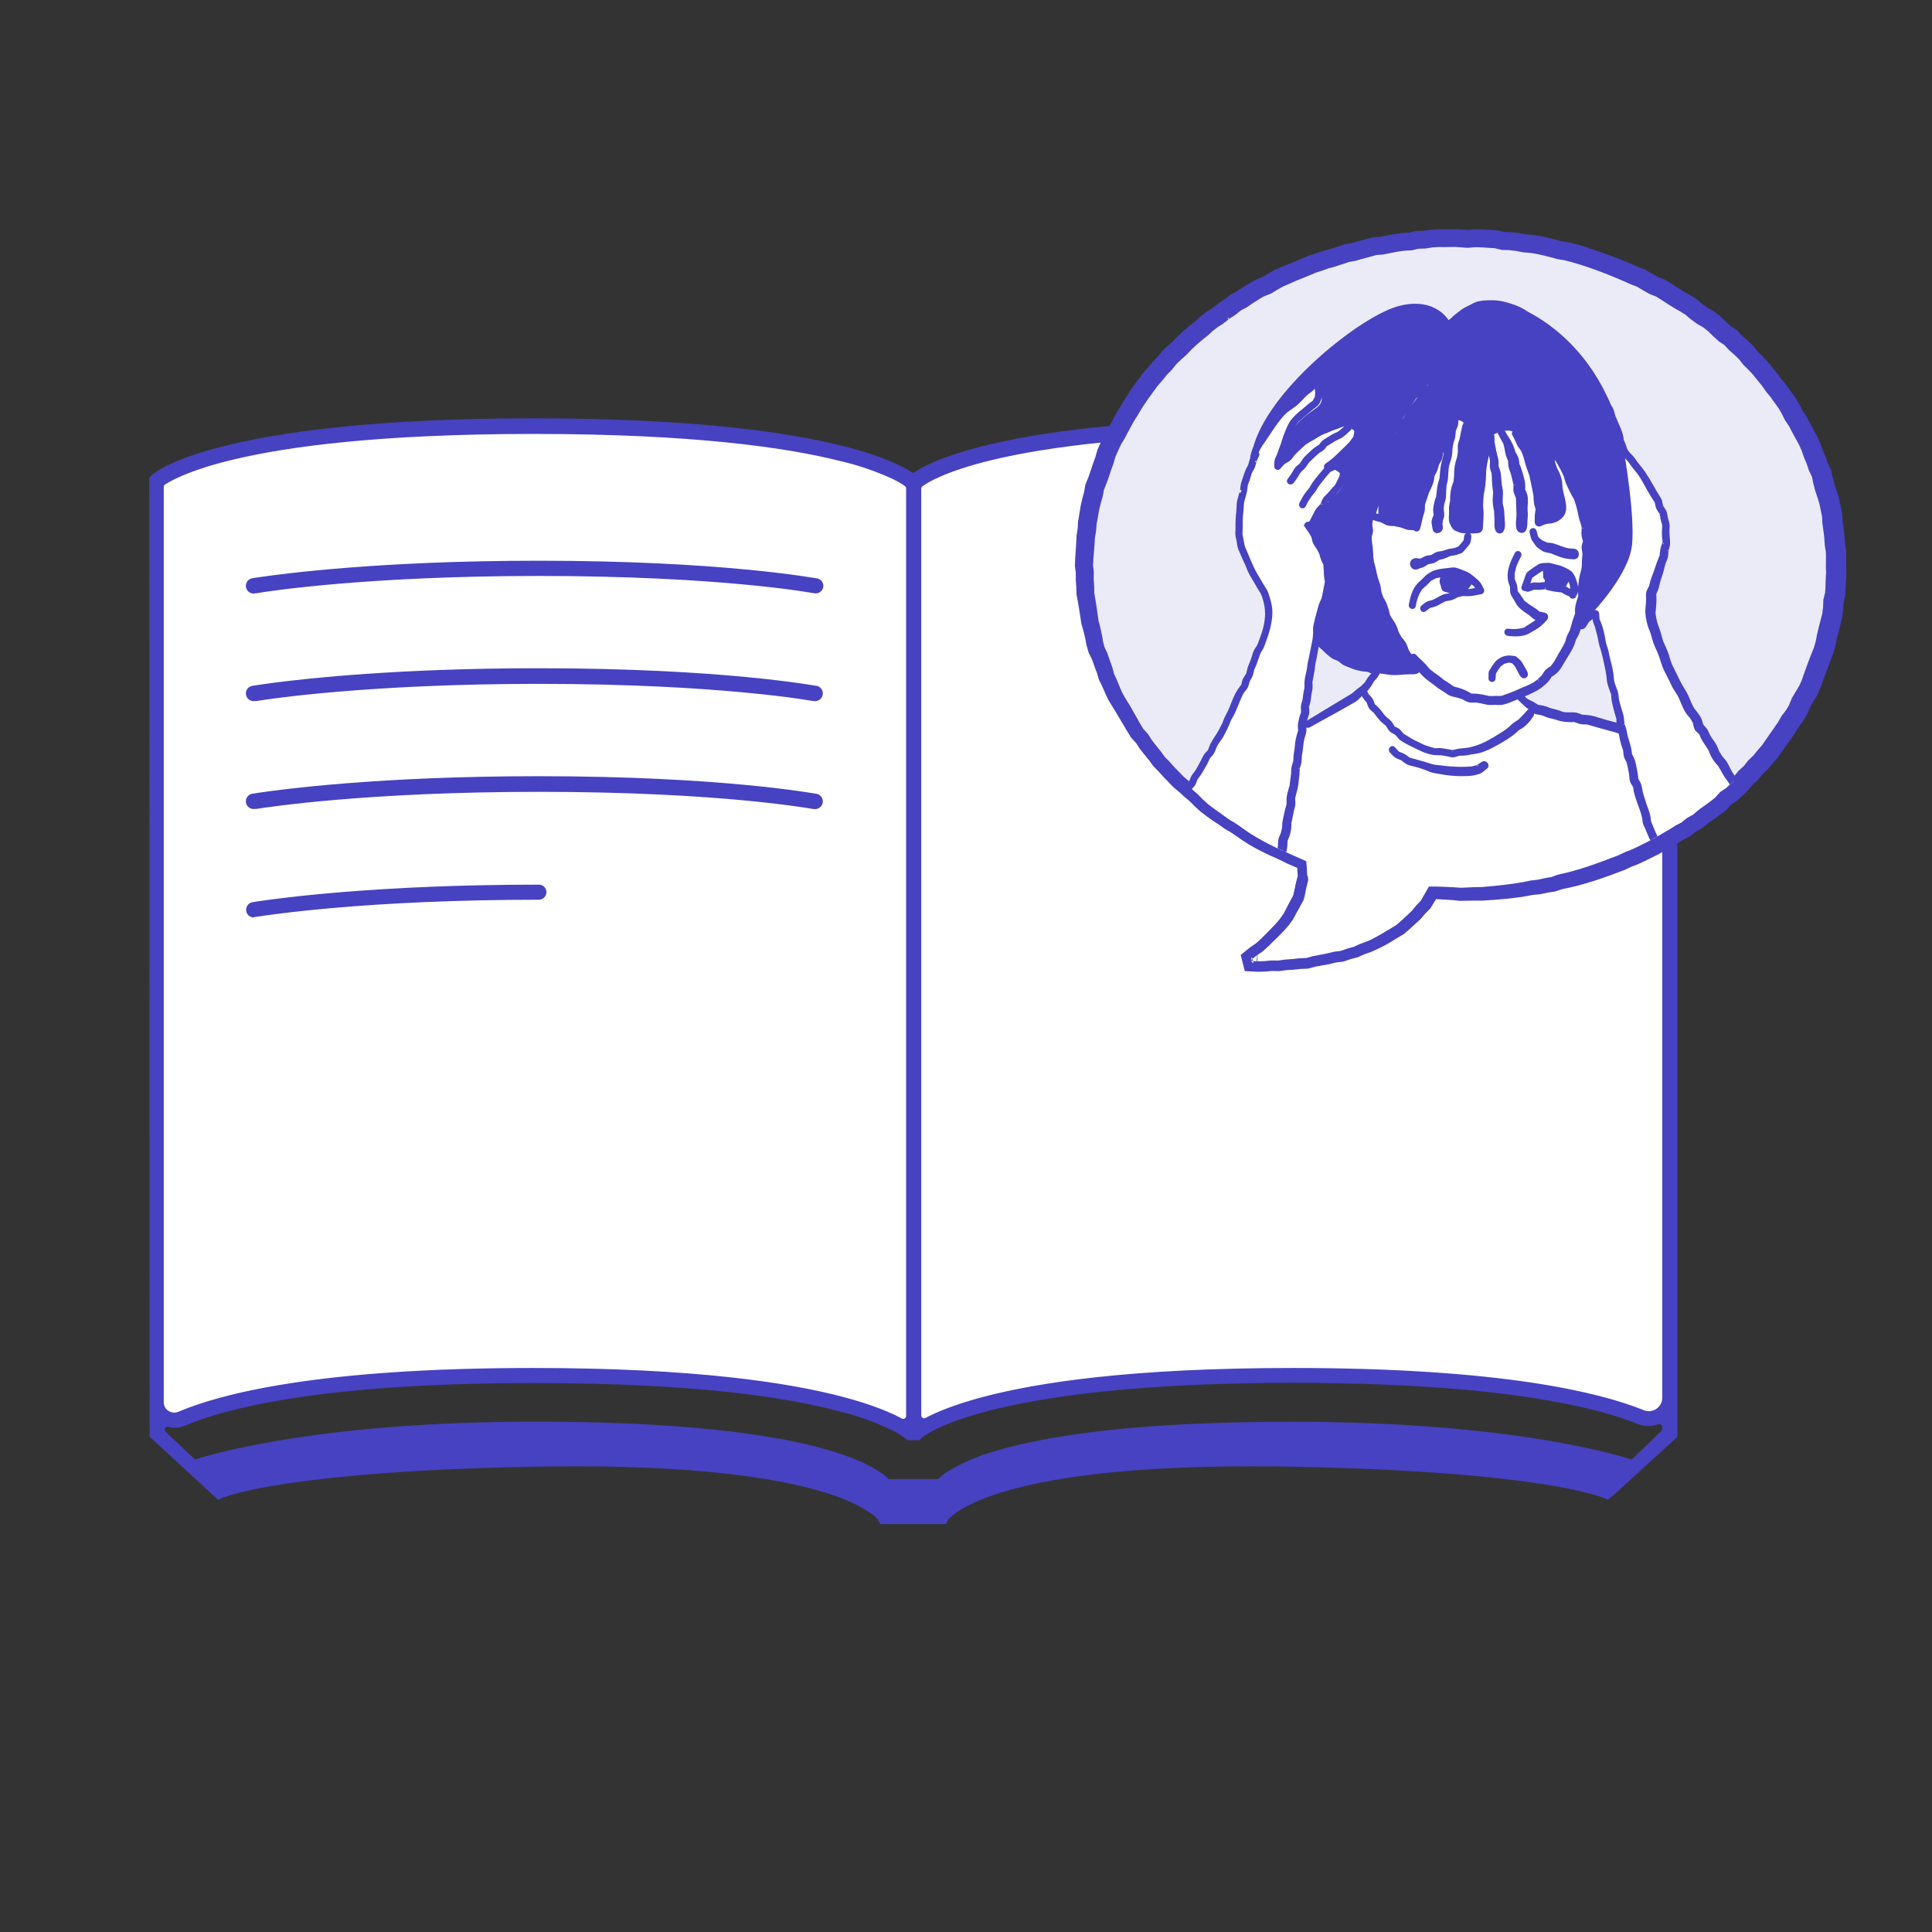 <?xml version="1.0" encoding="UTF-8"?>
<svg id="_レイヤー_1" data-name="レイヤー_1" xmlns="http://www.w3.org/2000/svg" xmlns:xlink="http://www.w3.org/1999/xlink" viewBox="0 0 660 660">
  <rect x="0" y="0" width="660" height="660" fill="#333333" stroke="none"/>
  <defs>
    <style>
      .cls-1 {
        fill: none;
      }

      .cls-2 {
        stroke-linecap: round;
        stroke-width: 2px;
      }

      .cls-2, .cls-3, .cls-4 {
        fill: #4742c2;
      }

      .cls-2, .cls-5, .cls-4 {
        stroke: #4742c2;
        stroke-miterlimit: 10;
      }

      .cls-6 {
        fill: #1d9cce;
      }

      .cls-5 {
        fill: #ebebf7;
        stroke-width: 5px;
      }

      .cls-7 {
        fill: #fff;
      }

      .cls-8 {
        clip-path: url(#clippath);
      }
    </style>
    <clipPath id="clippath">
      <path class="cls-1" d="M498.79,83.38c-2.41-.07-4.87.08-7.31.01h.14s-2.45.13-2.45.13l.21-.02-2.43.39-.13.02h-.14s-2.46.07-2.46.07l.42-.05-2.4.57-.39.05c-3.02,0-5.96.71-9.36,1.38l-.12.03h-.15s-2.46.2-2.46.2l.42-.08c-2.4.73-4.82,1.28-7.2,2.01l-.11.02-2.42.44.31-.08c-2.12.66-5.43,1.91-7.01,2.19-1.16.44-3.53,1.24-4.72,1.59-.55.32-4.15,1.72-5.5,2.28-1.59.57-4.59,2.09-5.43,2.33l-2.11,1.16-2.04,1.26-.16.1-.18.07-2.29.91c-.82.39-4.28,2.57-5.91,3.76l-.12.06-2.18,1.15.36-.23-1.91,1.55-.09.07-.1.07-2.06,1.33c.77-.6-1.8,1.47-1.72,1.41l-.21.15-2.08,1.32.17-.12-1.94,1.5.15-.13-1.8,1.67-.07.06c-1.74,1.27-3.91,3.2-5.45,4.69l-1.66,1.73-.06.06-.07.07c-.9.77-2.69,2.4-3.53,3.26l.2-.22-1.53,1.93-.16.18-1.72,1.75.15-.17-1.57,1.95-1.64,1.88.14-.18c-2.57,3.46-5.05,6.72-7.14,10.5-2.29,3.33-3.5,6.53-5.79,10.09l.12-.22-2.04,4.48.12-.31-.68,2.37-.05.15-.83,2.27c-.66,2.12-1.67,5-2.56,7.04l.13-.46-.44,2.42-.02.12-.03.1c-.36,1.14-.98,3.47-1.23,4.64-.17.84-.51,3.34-.85,4.74l.03-.25-.19,2.45v.11s-.02.08-.02.08l-.4,2.42.02-.22c-.16,3.26-.51,6.54-.7,9.81v-.38s.28,2.44.28,2.44l.02.15v.13s-.04,2.44-.04,2.44v-.18s.17,2.5.17,2.5l.03,2.5-.03-.33c.53,2.85,1.12,6.91,1.49,9.71.31.91,1.45,5.8,1.5,6.95l.62,2.36-.12-.31,1.05,2.23c.56,1.58,1.06,3.18,1.67,4.74l.03.09.02.07.62,2.38-.11-.3c1.15,2.15,1.92,4.59,2.96,6.76.73,1.42,2.57,4.22,3.61,6.18.95,1.72,3,5.3,3.45,6.11l1.64,1.83.15.2,1.29,2.08c.81,1.09,3.69,4.61,4.24,5.62.86.89,2.54,2.68,3.32,3.63l3.34,3.52c1.52,1,3.65,3.45,5.48,4.83.81.9,2.54,2.58,3.45,3.37,2.06,1.71,5.39,3.85,7.82,5.64,1.78.83,4.21,2.76,6.07,4.03,6.06,3.97,12.79,6.86,19.43,9.78l.45.19.03.48.17,2.47.06,1.24c-.01.41.06.82.33,1.22l-.04.33c.24.7-.03,1.25-.18,1.84-.54,1.89-.72,3.88-1.34,5.76-1.25,2.17-2.38,4.4-3.62,6.61l-1.46,1.99-.04.05c-1.43,1.74-3.54,3.84-5.21,5.42l-1.77,1.76-1.86,1.66-.06.05-.06.04-2.05,1.37.07-.05-1.93,1.56.36-1.08.56,2.18-.98-.81,2.41.11h-.08s2.38-.07,2.38-.07l2.37-.22h.12s2.41.03,2.41.03h-.18s2.39-.34,2.39-.34h.09c1.21-.05,3.55-.27,4.73-.44h.04s.05,0,.05,0l2.42-.1-.27.04,2.34-.65.1-.02c2.24-.43,5.01-.9,7.16-1.5l2.42-.3-.26.06,2.29-.81h.03s.06-.03.06-.03l2.34-.63-.21.07,2.2-1.02.04-.02.07-.02,2.28-.82c2.7-1.03,8.06-4.45,10.07-5.63,1.82-1.56,3.53-3.21,5.29-4.86l-.13.14,1.57-1.9,1.7-1.79-.22.29,2.43-4.2.47-.81c1.66,0,4.24.02,5.91.13,1.23.02,3.71.17,4.94.3h-.23c1.97-.09,5.89-.28,7.28-.24,5.66-.49,11.46-1.03,16.99-2.27l2.45-.26-.25.04c1.21-.32,3.69-.82,4.94-1l-.34.09,2.33-.82.11-.04c7.13-1.46,13.98-4.06,20.78-6.68l-.16.07,2.21-1.07c3.02-1.03,5.73-2.59,8.89-4.13l-.15.08,4.25-2.49,2.09-1.2,2.03-1.29.08-.05.09-.05,2.18-1.14-.38.25,1.92-1.55.15-.12.18-.1,2.16-1.19-.39.27,1.87-1.61c2.05-1.45,4.07-2.81,5.99-4.43l-.29.27,1.65-1.85.2-.22.25-.17,2.06-1.38-.33.26c1.18-1.15,2.37-2.29,3.57-3.41-.85.98,1.41-1.78,1.32-1.68l.11-.14.14-.13,1.82-1.65-.27.29,1.52-1.93.1-.13.13-.12,1.78-1.7-.21.22,1.57-1.94,1.64-1.88-.18.23c.92-1.37,1.86-2.73,2.82-4.07l2.8-4.01-.11.18,1.22-2.13.08-.13.09-.13,1.49-1.96-.15.22,1.27-2.1c-.6,1.38.75-2,.72-1.93l.07-.19.1-.17,2.52-4.22-.12.24,1.02-2.23-.1.25c1.16-3.48,3.21-8.94,4.24-11.39l.67-2.36-.05.22c.54-3.26,1.49-6.54,2.31-9.75-.21,1.36.24-2.18.22-2.08v.18s.1-2.46.1-2.46v-.23s.07-.23.07-.23l.58-2.4-.06.44c.2-2.05.19-5.9.36-7.13-.19-2.4.06-5-.08-7.39l.03.34-.4-2.43c-.12-1.26-.12-2.56-.31-3.79-.11-1.23-.37-2.53-.52-3.8l-.11-2.47.05.38-.99-4.8.05.2c-.33-1.18-1.08-3.52-1.49-4.68l-.66-2.53-.5-2.48.2.59-1.08-2.22-.07-.15-.05-.14-.78-2.33.07.18-.99-2.34-.83-2.4.07.19-.99-2.25.1.21c-.98-1.77-2.99-5.41-3.38-6.32l-1.37-2.04-.09-.13-.07-.13-1.09-2.2.09.15-1.25-2.11.12.18c-.73-1.09-2.46-3.33-2.76-3.88l-1.57-1.89-.06-.08-.05-.07-1.41-2.01c-.44-.55-2.18-2.59-3.01-3.72l.12.14c-.79-.91-2.47-2.62-3.34-3.45l-.11-.1-.08-.11-1.53-1.93.2.22c-.83-.87-2.59-2.48-3.51-3.25l-.1-.09-.08-.09-1.66-1.81.42.36-2.07-1.37-.15-.1c-1-.88-2.81-2.61-3.75-3.55l.2.17-1.94-1.5.24.16-2.13-1.24-.2-.13-1.98-1.45-.07-.05-.06-.05-1.87-1.6c1.11.73-1.86-1.12-1.77-1.06-2.9-1.53-5.61-3.51-8.42-5.21l.4.2-2.31-.89c-1.57-.8-3.06-1.75-4.58-2.65l.34.16-2.3-.88-.11-.04-.07-.03c-7.08-3.19-15.06-6.31-22.59-8.2l.16.03-2.43-.39-.12-.02-.12-.03c-3.26-.9-6.29-1.7-9.32-2.13l.16.02-2.45-.2h-.13s-.11-.03-.11-.03l-2.41-.48.17.03-2.44-.28h.16s-2.46-.07-2.46-.07h-.21s-.19-.05-.19-.05l-2.41-.57.33.05c-1.77-.15-6-.42-7.06-.37l-2.46.19h-.15s-.14,0-.14,0l-2.41-.17Z"/>
    </clipPath>
  </defs>
  <path class="cls-7" d="M313.31,164.36s19.62-18.69,128.75-18.69,128.75,18.69,128.75,18.69v313.14c0,3.95-3.2,7.15-7.15,7.15-.94,0-1.87-.19-2.74-.55-14.31-5.79-47.4-14.31-118.83-14.31-109.1,0-128.75,19.62-128.75,19.62h-2.1s-19.62-19.62-128.75-19.62c-73.65,0-106.53,8.94-120.12,14.76-3.11,1.36-6.74-.07-8.1-3.18-.34-.77-.51-1.6-.51-2.44V164.22s19.62-18.69,128.75-18.69,128.75,18.69,128.75,18.69l2.05.14Z"/>
  <g>
    <path class="cls-3" d="M278.98,197.57s-.02,0-.03,0h-.04s-.09-.02-.09-.02c-.07-.01-.17-.03-.3-.05-.26-.04-.64-.11-1.15-.19-1.01-.16-2.51-.4-4.51-.68-3.99-.56-9.95-1.32-17.87-2.07-15.84-1.51-39.53-3.01-70.98-3.01-54.61,0-87.98,4.51-95.96,5.7-1.14.17-1.74.27-1.87.29-1.28.21-2.19,1.33-2.19,2.59,0,.14.01.29.04.43h0c.21,1.29,1.33,2.2,2.59,2.2.11,0,.22-.01.33-.03.11-.04.23-.07.35-.07h.3c4.32-.75,38.19-5.91,96.5-5.91,31.29,0,54.9,1.48,70.5,2.96,7.84.74,13.72,1.48,17.62,2.03h.01s4.36.67,4.36.67h.02s.99.18.99.18h.17l.25.03c.22.06.44.09.66.09,1.14,0,2.19-.77,2.49-1.92.06-.22.09-.44.09-.66,0-1.14-.77-2.19-1.92-2.49-.11-.03-.23-.05-.34-.07Z"/>
    <path class="cls-3" d="M278.92,234.3h-.01s-.09-.02-.09-.02c-.07-.01-.17-.03-.3-.05-.26-.04-.64-.11-1.15-.19-1.01-.16-2.51-.4-4.51-.68-3.99-.56-9.95-1.32-17.87-2.07-15.84-1.51-39.53-3.01-70.98-3.01-46.99,0-78.26,3.34-91.15,5.04-4.29.57-6.56.96-6.65.97h0s-.02,0-.02,0c-1.28.21-2.2,1.33-2.2,2.59,0,.14.01.29.04.43h0c.21,1.29,1.33,2.2,2.59,2.2.14,0,.29-.01.44-.04.12-.02.23-.01.35.01h.19c4.24-.7,38.17-5.86,96.5-5.87,31.29,0,54.9,1.5,70.5,2.98,7.84.74,13.72,1.48,17.62,2.03h.01s4.36.67,4.36.67h0s1,.16,1,.16h.19l.18.02c.16.03.33.05.49.05,1.24,0,2.35-.89,2.59-2.15.03-.17.05-.33.05-.49,0-1.24-.88-2.35-2.15-2.59Z"/>
    <path class="cls-3" d="M278.92,271.18h-.01s-.09-.02-.09-.02c-.07-.01-.17-.03-.3-.05-.26-.04-.64-.11-1.15-.19-1.01-.16-2.51-.4-4.51-.68-3.99-.56-9.95-1.32-17.87-2.07-15.84-1.51-39.53-3.01-70.98-3.01-54.61,0-87.98,4.51-95.96,5.7-1.14.17-1.74.27-1.87.29-1.28.21-2.19,1.33-2.19,2.59,0,.14.01.29.04.43h0c.21,1.29,1.33,2.2,2.59,2.2.14,0,.29-.01.44-.04.12-.02.23-.01.35.01h.19c4.21-.67,38.16-5.84,96.5-5.84,31.29,0,54.9,1.48,70.5,2.96,7.82.76,13.7,1.48,17.61,2.05h0c1.97.26,3.44.5,4.38.65h.03s.99.18.99.18h.17l.18.02c.16.03.33.05.49.05,1.24,0,2.35-.89,2.59-2.15.03-.17.05-.33.05-.49,0-1.24-.88-2.35-2.15-2.59Z"/>
    <path class="cls-3" d="M184.09,302.21c-54.61,0-87.98,4.51-95.96,5.7-1.14.17-1.74.27-1.87.29-1.28.21-2.19,1.33-2.19,2.59,0,.14.01.29.04.44h0c.21,1.28,1.33,2.19,2.59,2.19,0,0,0,0,0,0,.17-.13.38-.22.59-.22h.3c4.21-.67,38.16-5.84,96.5-5.84,1.42,0,2.57-1.15,2.58-2.58,0-1.42-1.15-2.57-2.58-2.58Z"/>
  </g>
  <path class="cls-3" d="M572.88,268.58v-105.42l-.8-.75c-.25-.23-1.68-1.52-5.41-3.37-3.74-1.85-9.78-4.24-19.19-6.62-18.82-4.76-51.22-9.51-105.9-9.51-54.68,0-87.08,4.77-105.9,9.51-14.12,3.56-20.67,7.1-23.23,8.87-.34.23-.78.24-1.12,0-2.61-1.77-9.14-5.33-23.14-8.87-18.82-4.76-51.22-9.51-105.9-9.51-54.68,0-87.08,4.77-105.9,9.51-16.47,4.14-22.63,8.29-24.18,9.58-.22.18-.35.31-.37.34l-.05.05-.79.75.12,327.68,23.43,21.57,1.36-.63s.08-.04.13-.07c.02-.01.04-.03.06-.04.45-.19,2.15-.84,5.77-1.75,3.62-.91,9.14-2.07,17.2-3.25,16.11-2.37,42.35-4.85,83.68-5.62h.02c4.75,0,9.3-.12,13.71-.12,47.3,0,73.52,4.94,87.7,9.73h0c4.75,1.45,9.26,3.61,13.38,6.39l.18.12c.75.52,1.43,1.14,2.03,1.83l.14.18c.04.06.06.12.09.19l.05.09s0,0,0,0c0,0,0,0,0,0l.66,1.2h22.42l.46-.84c.03-.23.13-.44.29-.6.01-.01.03-.02.04-.04,0,0,0-.02.01-.03.15-.19.33-.41.58-.64h0s.02-.02.03-.03c0,0,0,0,0,0h0c1.93-1.88,7.85-6.27,23.14-10.19,15.37-3.94,40.15-7.35,79.62-7.35,4.39,0,8.97,0,13.76.12h0c43.73.81,70.57,3.53,86.39,6.02,0,0,0,0,0,0h0s0,0,0,0c5.46.8,10.86,1.91,16.2,3.31,1.58.41,2.67.78,3.29,1h.02s.63.24.63.24c.05.01.11.01.15.03l1.56.72.59-.55,1.62-1.3,21.49-19.65v-221.87c-.07-.14-.12-.29-.12-.45ZM314.7,302.79h0v-135.83c0-.31.14-.6.38-.79.92-.72,6.79-4.92,23.94-9.05,18.54-4.46,50.25-8.82,102.9-8.83,54.39,0,86.39,4.65,104.65,9.26,6.24,1.44,12.32,3.53,18.13,6.24h0c.93.45,1.81.95,2.67,1.48.3.18.48.5.48.85v311.4c0,1.23-.5,2.4-1.38,3.25h0c-.87.83-2.01,1.3-3.21,1.31h-.05c-.59,0-1.17-.13-1.71-.36h0c-14.81-5.98-48.17-14.4-119.79-14.4-54.78,0-87.1,4.91-105.94,9.91-9.76,2.59-15.89,5.19-19.6,7.16-.31.16-.68.15-.98-.03s-.48-.51-.48-.86v-180.71ZM55.94,479.03V166.36c0-.34.17-.65.45-.84,2.21-1.45,8.65-4.99,23.13-8.48,18.54-4.46,50.15-8.8,102.9-8.8,54.39,0,86.39,4.65,104.65,9.26h0c6.24,1.44,12.32,3.53,18.13,6.24h0c1.18.57,2.32,1.21,3.41,1.93h0c.26.17.44.32.55.41.24.19.38.48.38.78v135.93h0v180.91c0,.35-.18.68-.49.86s-.68.19-.99.02c-3.67-1.99-9.89-4.68-19.97-7.35-18.81-4.98-51.23-9.91-105.94-9.91-73.83,0-107.09,8.94-121.2,14.96h-.01c-.45.19-.93.29-1.42.29h-.01c-.93,0-1.82-.36-2.49-1.01h0s0,0,0,0c0,0,0,0-.01-.01h0c-.68-.64-1.06-1.53-1.06-2.46v-.06ZM567.85,488.12c0,.28-.12.55-.32.74l-10.11,9.74c-.21-.07-.44-.14-.7-.22-1.19-.37-2.96-.89-5.33-1.52-4.74-1.25-11.87-2.91-21.49-4.56-19.25-3.31-48.5-6.61-88.6-6.61-54.04,0-84.16,4.91-100.95,9.92l-.57.16c-5.62,1.58-11.02,3.9-16.03,6.9-1.08.62-2.06,1.4-2.94,2.3-.19.2-.45.31-.73.31h-16.18c-.27,0-.53-.11-.72-.31-.88-.9-1.86-1.68-2.93-2.3l-.05-.03c-4.62-3.03-13.72-7.24-31.8-10.73-18.08-3.49-45.16-6.25-85.64-6.25-71.64,0-108.99,10.64-116.13,12.91l-10.03-9.42c-.34-.31-.42-.81-.2-1.21.22-.4.68-.61,1.13-.49.69.18,1.41.28,2.14.28h.07s0,0,0,0c1.2,0,2.38-.25,3.48-.71h0c13.1-5.61,45.61-14.55,119.1-14.55,54.39,0,86.37,4.77,104.61,9.74,6.26,1.5,12.33,3.69,18.11,6.53h0c1.19.59,2.34,1.27,3.42,2.03h0s.6.44.6.44l.12.1.66.66h4.23l.66-.66.03-.03c.17-.16,5.56-4.98,24.06-9.6,18.51-4.63,50.25-9.28,102.76-9.28,71.22,0,104,8.42,117.84,14.02h0c1.19.5,2.45.74,3.69.74,1.15,0,2.3-.21,3.38-.61.31-.11.65-.07.92.12s.43.49.43.82v.62Z"/>
  <g>
    <polygon class="cls-5" points="498.89 81.38 496.43 81.32 493.98 81.42 491.52 81.38 489.07 81.51 486.63 81.9 484.17 81.96 481.77 82.53 479.31 82.62 476.88 83 474.47 83.44 472.07 83.93 469.6 84.11 467.24 84.79 464.86 85.39 462.5 86.07 460.08 86.51 457.76 87.32 455.42 88.05 453.05 88.68 450.74 89.5 448.4 90.24 446.14 91.21 443.86 92.11 441.59 93.04 439.35 94.03 437.09 94.99 434.93 96.17 432.84 97.45 430.54 98.36 428.4 99.56 426.32 100.87 424.3 102.26 422.12 103.4 420.2 104.95 418.14 106.28 416.23 107.82 414.14 109.13 412.2 110.63 410.4 112.3 408.45 113.8 406.61 115.41 404.81 117.08 403.11 118.85 401.26 120.47 399.49 122.17 397.96 124.09 396.23 125.84 394.69 127.75 393.07 129.59 391.64 131.59 390.12 133.52 388.73 135.54 387.41 137.61 386.17 139.73 384.87 141.8 383.61 143.91 382.53 146.11 381.32 148.24 380.07 150.36 379.05 152.59 378.03 154.83 377.35 157.2 376.51 159.5 375.75 161.83 374.94 164.14 374 166.42 373.57 168.84 372.9 171.2 372.35 173.6 371.97 176.02 371.51 178.43 371.34 180.88 370.96 183.31 370.83 185.76 370.66 188.2 370.47 190.65 370.32 193.1 370.63 195.54 370.61 197.98 370.8 200.41 370.84 202.86 371.28 205.27 371.7 207.67 372.01 210.09 372.38 212.5 373.02 214.86 373.58 217.23 374 219.65 374.64 222 375.72 224.22 376.51 226.53 377.37 228.8 378.02 231.17 379.09 233.37 380.02 235.63 381.03 237.85 382.26 239.97 383.56 242.03 384.78 244.14 386.02 246.25 387.19 248.39 388.48 250.46 390.15 252.28 391.46 254.34 392.97 256.26 394.51 258.15 395.94 260.13 397.66 261.88 399.28 263.7 400.98 265.45 402.68 267.2 404.57 268.76 406.36 270.41 408.22 271.98 409.94 273.72 411.76 275.36 413.7 276.84 415.69 278.26 417.74 279.59 419.72 281.01 421.83 282.24 423.85 283.6 425.85 285.01 427.91 286.32 430.02 287.54 432.2 288.66 434.38 289.75 436.62 290.72 438.84 291.74 441.01 292.85 443.26 293.81 445.52 294.73 445.71 297.18 445.84 299.65 445.18 302.05 444.68 304.45 444.13 306.87 442.92 309.03 441.79 311.22 440.65 313.41 439.22 315.42 437.63 317.31 435.92 319.08 434.19 320.83 432.46 322.57 430.63 324.22 428.59 325.61 426.66 327.16 427.21 329.34 429.62 329.47 432.03 329.41 434.44 329.2 436.85 329.25 439.25 328.91 441.65 328.78 444.05 328.51 446.47 328.42 448.82 327.78 451.19 327.35 453.57 326.91 455.91 326.34 458.33 326.05 460.63 325.27 462.97 324.66 465.18 323.66 467.47 322.87 469.67 321.87 471.84 320.79 473.93 319.58 475.97 318.29 478.06 317.07 479.89 315.48 481.67 313.86 483.44 312.22 484.99 310.38 486.67 308.63 487.91 306.55 489.15 304.45 491.6 304.5 494.03 304.64 496.46 304.75 498.89 304.99 501.34 304.9 503.8 304.83 506.25 304.83 508.7 304.64 511.15 304.42 513.6 304.25 516.04 303.98 518.47 303.59 520.89 303.18 523.3 302.73 525.75 302.49 528.14 301.94 530.57 301.55 532.9 300.74 535.31 300.28 537.69 299.68 540.02 298.93 542.37 298.22 544.72 297.51 547.03 296.69 549.35 295.89 551.64 295.02 553.93 294.13 556.14 293.06 558.44 292.19 560.66 291.16 562.84 290.02 565.04 288.95 567.16 287.71 569.28 286.48 571.41 285.27 573.49 283.96 575.67 282.82 577.6 281.28 579.76 280.1 581.63 278.49 583.65 277.1 585.65 275.67 587.57 274.14 589.22 272.29 591.28 270.92 593.05 269.22 594.84 267.54 596.39 265.62 598.21 263.97 599.74 262.04 601.53 260.35 603.08 258.45 604.69 256.6 606.08 254.57 607.5 252.57 608.92 250.57 610.32 248.56 611.55 246.44 613.04 244.48 614.3 242.38 615.21 240.07 616.47 237.97 617.73 235.85 618.75 233.62 619.52 231.28 620.38 228.99 621.26 226.7 622.1 224.4 623.02 222.12 623.69 219.76 624.14 217.34 624.77 214.97 625.3 212.58 625.96 210.21 626.25 207.77 626.37 205.31 626.95 202.91 627.09 200.46 627.18 198 627.32 195.55 627.23 193.1 627.31 190.65 627.25 188.19 626.84 185.76 626.7 183.31 626.41 180.88 626.05 178.46 625.94 175.99 625.44 173.58 624.94 171.18 624.23 168.83 623.44 166.5 622.81 164.13 622.32 161.72 621.23 159.5 620.45 157.17 619.48 154.92 618.67 152.6 617.68 150.36 616.47 148.22 615.32 146.05 614.18 143.88 612.8 141.85 611.7 139.65 610.45 137.54 609 135.55 607.58 133.55 606.01 131.66 604.59 129.66 603.03 127.77 601.5 125.85 599.83 124.06 598.08 122.34 596.55 120.41 594.79 118.7 592.94 117.08 591.27 115.28 589.2 113.92 587.39 112.27 585.62 110.54 583.68 109.05 581.54 107.81 579.56 106.36 577.69 104.77 575.59 103.48 573.45 102.29 571.4 100.94 569.31 99.66 567.24 98.34 564.93 97.46 562.8 96.24 560.68 94.99 558.38 94.12 556.17 93.04 553.9 92.12 551.6 91.26 549.29 90.44 547.03 89.5 544.72 88.67 542.41 87.84 540.07 87.09 537.72 86.39 535.33 85.82 532.9 85.44 530.53 84.78 528.14 84.24 525.75 83.66 523.33 83.28 520.88 83.09 518.47 82.61 516.03 82.34 513.57 82.26 511.16 81.7 508.71 81.54 506.26 81.36 503.8 81.35 501.34 81.55 498.89 81.38"/>
    <path class="cls-2" d="M498.79,83.38c-2.41-.07-4.87.08-7.31.01h.14s-2.45.13-2.45.13l.21-.02-2.43.39-.13.02h-.14s-2.46.07-2.46.07l.42-.05-2.4.57-.39.05c-3.02,0-5.96.71-9.36,1.38l-.12.03h-.15s-2.46.2-2.46.2l.42-.08c-2.4.73-4.82,1.28-7.2,2.01l-.11.02-2.42.44.31-.08c-2.12.66-5.43,1.91-7.01,2.19-1.16.44-3.53,1.24-4.72,1.59-.55.32-4.15,1.72-5.5,2.28-1.59.57-4.59,2.09-5.43,2.33l-2.11,1.16-2.04,1.26-.16.1-.18.07-2.29.91c-.82.39-4.28,2.57-5.91,3.76l-.12.06-2.18,1.15.36-.23-1.91,1.55-.09.07-.1.07-2.06,1.33c.77-.6-1.8,1.47-1.72,1.41l-.21.15-2.08,1.32.17-.12-1.94,1.5.15-.13-1.8,1.67-.07.06c-1.74,1.27-3.91,3.2-5.45,4.69l-1.66,1.73-.06.06-.07.07c-.9.77-2.69,2.4-3.53,3.26l.2-.22-1.53,1.93-.16.18-1.72,1.75.15-.17-1.57,1.95-1.64,1.88.14-.18c-2.57,3.46-5.05,6.72-7.14,10.5-2.29,3.33-3.5,6.53-5.79,10.09l.12-.22-2.04,4.48.12-.31-.68,2.37-.05.15-.83,2.27c-.66,2.12-1.67,5-2.56,7.04l.13-.46-.44,2.42-.02.12-.03.1c-.36,1.14-.98,3.47-1.23,4.64-.17.84-.51,3.34-.85,4.74l.03-.25-.19,2.45v.11s-.02.08-.02.08l-.4,2.42.02-.22c-.16,3.26-.51,6.54-.7,9.81v-.38s.28,2.44.28,2.44l.02.15v.13s-.04,2.44-.04,2.44v-.18s.17,2.5.17,2.5l.03,2.5-.03-.33c.53,2.85,1.12,6.91,1.49,9.71.31.91,1.45,5.8,1.5,6.95l.62,2.36-.12-.31,1.05,2.23c.56,1.58,1.06,3.18,1.67,4.74l.03.09.02.07.62,2.38-.11-.3c1.15,2.15,1.92,4.59,2.96,6.76.73,1.42,2.57,4.22,3.61,6.18.95,1.72,3,5.3,3.45,6.11l1.64,1.83.15.2,1.29,2.08c.81,1.09,3.69,4.61,4.24,5.62.86.89,2.54,2.68,3.32,3.63l3.34,3.52c1.52,1,3.65,3.45,5.48,4.83.81.9,2.54,2.58,3.45,3.37,2.06,1.71,5.39,3.85,7.82,5.64,1.78.83,4.21,2.76,6.07,4.03,6.06,3.97,12.79,6.86,19.43,9.78l.45.19.03.48.17,2.47.06,1.24c-.01.41.06.82.33,1.22l-.04.33c.24.7-.03,1.25-.18,1.84-.54,1.89-.72,3.88-1.34,5.76-1.25,2.17-2.38,4.4-3.62,6.61l-1.46,1.99-.04.05c-1.43,1.74-3.54,3.84-5.21,5.42l-1.77,1.76-1.86,1.66-.06.05-.06.04-2.05,1.37.07-.05-1.93,1.56.36-1.08.56,2.18-.98-.81,2.41.11h-.08s2.38-.07,2.38-.07l2.37-.22h.12s2.41.03,2.41.03h-.18s2.39-.34,2.39-.34h.09c1.21-.05,3.55-.27,4.73-.44h.04s.05,0,.05,0l2.42-.1-.27.04,2.34-.65.1-.02c2.24-.43,5.01-.9,7.16-1.5l2.42-.3-.26.06,2.29-.81h.03s.06-.03.06-.03l2.34-.63-.21.07,2.2-1.02.04-.02.07-.02,2.28-.82c2.7-1.03,8.06-4.45,10.07-5.63,1.82-1.56,3.53-3.21,5.29-4.86l-.13.14,1.57-1.9,1.7-1.79-.22.29,2.43-4.2.47-.81c1.66,0,4.24.02,5.91.13,1.23.02,3.71.17,4.94.3h-.23c1.97-.09,5.89-.28,7.28-.24,5.66-.49,11.46-1.03,16.99-2.27l2.45-.26-.25.04c1.21-.32,3.69-.82,4.94-1l-.34.09,2.33-.82.11-.04c7.13-1.46,13.98-4.06,20.78-6.68l-.16.07,2.21-1.07c3.02-1.03,5.73-2.59,8.89-4.13l-.15.08,4.25-2.49,2.09-1.2,2.03-1.29.08-.05.09-.05,2.18-1.14-.38.25,1.92-1.55.15-.12.18-.1,2.16-1.19-.39.27,1.87-1.61c2.05-1.45,4.07-2.81,5.99-4.43l-.29.27,1.65-1.85.2-.22.25-.17,2.06-1.38-.33.26c1.18-1.15,2.37-2.29,3.57-3.41-.85.98,1.41-1.78,1.32-1.68l.11-.14.14-.13,1.82-1.65-.27.29,1.52-1.93.1-.13.13-.12,1.78-1.7-.21.22,1.57-1.94,1.64-1.88-.18.23c.92-1.37,1.86-2.73,2.82-4.07l2.8-4.01-.11.18,1.22-2.13.08-.13.09-.13,1.49-1.96-.15.22,1.27-2.1c-.6,1.38.75-2,.72-1.93l.07-.19.1-.17,2.52-4.22-.12.24,1.02-2.23-.1.25c1.16-3.48,3.21-8.94,4.24-11.39l.67-2.36-.05.22c.54-3.26,1.49-6.54,2.31-9.75-.21,1.36.24-2.18.22-2.08v.18s.1-2.46.1-2.46v-.23s.07-.23.07-.23l.58-2.4-.06.44c.2-2.05.19-5.9.36-7.13-.19-2.4.06-5-.08-7.39l.03.34-.4-2.43c-.12-1.26-.12-2.56-.31-3.79-.11-1.23-.37-2.53-.52-3.8l-.11-2.47.05.38-.99-4.8.05.2c-.33-1.18-1.08-3.52-1.49-4.68l-.66-2.53-.5-2.48.2.59-1.08-2.22-.07-.15-.05-.14-.78-2.33.07.18-.99-2.34-.83-2.4.07.19-.99-2.25.1.21c-.98-1.77-2.99-5.41-3.38-6.32l-1.37-2.04-.09-.13-.07-.13-1.09-2.2.09.15-1.25-2.11.12.18c-.73-1.09-2.46-3.33-2.76-3.88l-1.57-1.89-.06-.08-.05-.07-1.41-2.01c-.44-.55-2.18-2.59-3.01-3.72l.12.14c-.79-.91-2.47-2.62-3.34-3.45l-.11-.1-.08-.11-1.53-1.93.2.22c-.83-.87-2.59-2.48-3.51-3.25l-.1-.09-.08-.09-1.66-1.81.42.36-2.07-1.37-.15-.1c-1-.88-2.81-2.61-3.75-3.55l.2.17-1.94-1.5.24.16-2.13-1.24-.2-.13-1.98-1.45-.07-.05-.06-.05-1.87-1.6c1.11.73-1.86-1.12-1.77-1.06-2.9-1.53-5.61-3.51-8.42-5.21l.4.2-2.31-.89c-1.57-.8-3.06-1.75-4.58-2.65l.34.16-2.3-.88-.11-.04-.07-.03c-7.08-3.19-15.06-6.31-22.59-8.2l.16.03-2.43-.39-.12-.02-.12-.03c-3.26-.9-6.29-1.7-9.32-2.13l.16.02-2.45-.2h-.13s-.11-.03-.11-.03l-2.41-.48.17.03-2.44-.28h.16s-2.46-.07-2.46-.07h-.21s-.19-.05-.19-.05l-2.41-.57.33.05c-1.77-.15-6-.42-7.06-.37l-2.46.19h-.15s-.14,0-.14,0l-2.41-.17ZM498.98,79.39l2.49.16h-.3s2.46-.2,2.46-.2c2.3-.09,5.51.21,7.82.34l.17.04,2.41.55-.4-.05,2.46.07h.08s.09.01.09.01l2.44.27h.08s.09.03.09.03l2.41.47-.24-.03,2.45.19h.07s.08.02.08.02l2.43.37c2.06.46,6.01,1.37,7.15,1.76,2.9.36,5.9,1.16,8.67,2.08,5.87,2.06,11.8,4.05,17.44,6.71l-.18-.08,2.3.86c1.54.82,3.02,1.78,4.56,2.61l-.31-.14,2.31.87.2.08c1.97,1.12,4.92,3.13,6.3,3.99,1.22.68,3.47,1.9,4.61,2.72l1.88,1.59-.13-.1,1.98,1.44-.2-.13,2.14,1.23.24.16,1.95,1.49.1.08.1.1,1.73,1.69,1.79,1.62c-1.1-.8,1.87,1.2,1.79,1.13l.23.15.19.21,1.68,1.8-.18-.17,1.9,1.65,1.81,1.75.1.1.09.12,1.54,1.92-.19-.21,1.79,1.75,1.71,1.83.07.07c1.5,1.94,3.29,3.92,4.66,5.97l-.11-.15,1.58,1.88c1.02,1.43,2.06,2.85,3.09,4.28l1.26,2.11.04.07.04.08,1.1,2.2-.16-.27,1.38,2.03.13.23c1.17,2.21,2.29,4.36,3.53,6.49l.06.12,1,2.24.07.19.79,2.24.94,2.18.04.08.03.1.79,2.32-.12-.29,1.1,2.22.14.27.06.31.48,2.34.6,2.22c.43,1.2,1.19,3.56,1.54,4.79l.02.1,1,4.82.04.19v.19s.12,2.47.12,2.47l-.02-.25c.39,2.03.8,6.17.79,7.27l.4,2.43.03.17v.17c.1,2.39-.06,4.96.08,7.33-.15,2.57-.21,5.18-.39,7.82l-.05.2-.58,2.4.07-.46-.12,2.46v.09s-.01.09-.01.09l-.3,2.44-.02.17-.05.18c-.47,2.06-1.44,5.53-1.77,6.93l-.45,2.42-.02.11-.03.11-.67,2.36c-1.44,3.79-3.05,7.74-4.31,11.61-.12.34-1.07,2.4-1.24,2.72l-2.52,4.22.18-.36-.9,2.3-.08.19-.11.18-1.27,2.1-.07.11-.08.1-1.49,1.96.17-.26-1.23,2.12-.06.1-.06.08c-1.69,2.45-4.09,5.69-5.72,8.12l-.1.11-1.6,1.81-1.53,1.86-.1.12-.11.1-1.79,1.69.23-.25-1.53,1.92-.13.16-.14.13-1.83,1.64c.94-1.05-1.37,1.71-1.3,1.64l-.11.14-.11.1c-1.25,1.15-2.48,2.32-3.7,3.5l-.18.12-2.06,1.36.45-.39-1.66,1.84-.14.16-.15.11c-1.57,1.33-4.94,3.71-5.89,4.29-.29.21-1.97,1.75-2.27,1.87l-2.17,1.18.33-.22-1.93,1.54-.18.15-.2.1-2.19,1.13.17-.1-2.12,1.33c-1.39.78-5.05,2.89-6.48,3.72-2.64,1.28-6.88,3.53-9,4.13l-2.21,1.06-.08.04-.08.03c-6.96,2.67-14.09,5.2-21.45,6.59l.29-.08-2.34.78-.19.06-.16.02-2.36.36-2.34.51-.14.03h-.11s-2.45.23-2.45.23c-4.67,1.03-11.66,1.65-17.1,1.93-2.17-.03-5.25.02-7.45.08h-.13s-.09,0-.09,0l-2.38-.26-2.4-.14c-1.2-.1-3.61-.22-4.81-.23l1.44-.81-2.53,4.15-.1.17-.12.12-1.66,1.68-1.54,1.79c-1.88,1.73-3.8,3.52-5.82,5.12-4.04,2.44-8.93,5.37-13.07,6.54l-2.22.98-.11.05-.1.02-2.35.59.09-.03-2.3.76-.14.05h-.12s-2.42.28-2.42.28c-1.25.47-5.12,1.02-7.02,1.39l.1-.02-2.35.62-.14.04h-.13s-2.42.08-2.42.08h.09s-2.43.25-2.43.25l-2.44.12h.09s-2.39.31-2.39.31h-.1s-.08.01-.08.01l-2.41-.06h.12s-2.44.19-2.44.19l-2.45.05h-.05s-.04,0-.04,0l-2.41-.14-.8-.05-.19-.76c-.17-.6-.55-2.31-.7-2.84l.52-.42,1.93-1.56.03-.03.04-.03,2.03-1.39-.12.09,1.8-1.64c2.31-2.38,4.66-4.66,6.57-7.16l-.06.08,1.4-2.03-.09.15c1.05-2.09,2.28-4.65,3.44-6.61l-.14.36c.27-1.2.55-2.39.8-3.63.35-1.23.3-2.56,1.23-3.57l-.04.33c.41-.69.12-1.73.12-2.47l-.21-2.45.49.67c-2.26-.89-4.6-1.8-6.75-2.96-4.45-1.95-9.05-3.97-13.15-6.69-2.03-1.42-3.97-2.78-6.11-3.91-2.59-1.89-5.67-3.67-8.14-5.69-.96-.81-2.79-2.51-3.66-3.42-1.43-1.25-3.85-3.26-5.61-4.73l-3.46-3.48c-.8-.94-2.52-2.7-3.41-3.56-1.44-2.06-3.12-3.91-4.67-5.91l-1.34-2.05.15.2-1.68-1.8-.08-.09c-2.64-4.24-5.08-8.52-7.73-12.75-1.12-2.24-1.97-4.63-3.17-6.82l-.05-.17-.67-2.36c-.45-.68-1.13-3.15-1.67-4.46l.08.19-1.1-2.21-.07-.13-.05-.18-.67-2.35-.02-.06c-.39-2.42-.97-4.71-1.68-7.06-.51-2.99-1.03-6.96-1.67-9.95,0-1.28-.11-3.66-.26-4.93v-.07s0-.1,0-.1v-2.44s.03.28.03.28l-.33-2.44c.06-3.4.46-6.77.56-10.17v-.09s.02-.13.02-.13l.37-2.43-.02.18.15-2.45c.28-1.69.61-3.38.83-5.08l.02-.1.55-2.45.67-2.42-.05.21.43-2.42.04-.23.09-.22.91-2.21c.63-1.77,1.86-5.62,2.34-6.78l.68-2.37.04-.16.07-.16,2.02-4.46c1.28-2.2,2.55-4.29,3.61-6.6,2.31-3.75,4.41-7.61,7.05-11.15.98-1.19,1.8-2.4,2.68-3.59.9-.97,2.42-2.83,3.27-3.85l1.73-1.74-.16.18,1.54-1.92c.94-1.03,2.84-2.7,3.9-3.6l-.13.13c1.9-2.09,5.7-5.46,7.39-6.62l1.81-1.66.08-.07.07-.06,1.95-1.49.09-.07.08-.05,2.08-1.31-.21.15,1.91-1.54.1-.08.09-.06,2.07-1.32-.19.14,1.92-1.54.17-.14.19-.1,2.18-1.14c.84-.81,4.45-2.88,6.32-3.93l.14-.05,2.3-.9-.34.17c1.05-.68,3.23-1.94,4.35-2.51,2.75-1.25,5.88-2.5,8.71-3.64,1.02-.38,1.98-.85,2.99-1.24,1.16-.35,3.46-1.1,4.59-1.53,2.46-.64,4.82-1.36,7.21-2.22l.15-.03,2.42-.43-.21.05c2.51-.71,5.02-1.39,7.53-2.02l2.46-.17c1.09-.31,5.2-1.01,7.31-1.3l2.46-.09-.39.05,2.41-.56.21-.05h.21s2.46-.06,2.46-.06l-.27.02,2.43-.38.11-.02h.1s2.45-.13,2.45-.13h.14c2.4.07,4.99-.09,7.43.02Z"/>
    <g class="cls-8">
      <g>
        <path class="cls-7" d="M501.5,127.94c-12.89-.54-35.81,27.67-33.64,58.6,2.17,30.93,10.31,32.01,10.31,32.01l-11.94,17.36s7.6,20.62,30.93,20.08c23.33-.54,26.59-14.11,26.59-14.11l-4.88-4.34s16.28-6.51,20.62-24.96c4.34-18.45,2.71-24.96,3.26-35.27s-2.17-47.75-41.24-49.38Z"/>
        <path class="cls-6" d="M390.11,335.05s14.35,10.76,24.69,5.49c0,0-5.49,12.24-14.56,7.39-9.07-4.85-10.13-12.87-10.13-12.87Z"/>
        <path class="cls-7" d="M505.8,201.66s-17.83,1.49-22.66,7.06c0,0,5.94-25.63,22.66-7.06Z"/>
        <path class="cls-7" d="M520.66,200.55s12.26-2.6,16.71,2.6c0,0-2.97-19.31-16.71-2.6Z"/>
        <path class="cls-6" d="M575.81,324.91s14.35,10.76,24.69,5.49c0,0-5.49,12.24-14.56,7.39-9.07-4.85-10.13-12.87-10.13-12.87Z"/>
        <g>
          <path class="cls-7" d="M466.23,235.91l-22.79,12.92s-20.74,4.67-25.93,28.52c-5.19,23.85,11.41,36.3,11.93,43.56.52,7.26.69,15.77-8.99,24.74,0,0,5.88,10.3,24.55-15.63l-4.67,45.34s55.49,22.82,121.34-6.74l-2.59-54.97s9.33,19.71,25.93,23.34c0,0-14.58-8.6-9.88-28.67,0,0,7.81-32,5.22-45.48-2.59-13.48-25.41-14-30.08-15.56s-26.52-5.4-26.52-5.4c0,0-33.16,38.15-57.51-5.97Z"/>
          <path class="cls-4" d="M475.13,256.64c.82.91,1.39,1.69,2.53,2.14.34.14.7.26,1.03.41.32.14.23.11.32.16.57.37,1.07.9,1.67,1.22.89.48,2.07.67,3.06.93,1.19.31,2.29.68,3.44,1.13.97.38,1.87.83,2.9.99,1.19.18,2.37.42,3.57.6,2.28.35,4.63.48,6.93.41,1.2-.03,2.36-.09,3.51-.41.61-.17,1.25-.28,1.78-.63.64-.42,1.23-.97,1.83-1.44.85-.67-.25-2.08-1.15-1.5-.5.32-1.02.62-1.5.96-.24.17-.52.3-.27.21-.36.13-.77.2-1.14.29-.28.07-.56.15-.84.21-.36.08.29-.03.06,0-.13.02-.28.01-.41.02-.58.01-1.17.07-1.75.1-2.21.1-4.4-.04-6.6-.25-.93-.09-1.86-.24-2.79-.32-1.56-.13-1.91-.24-3.47-.75-2.01-.65-4.04-1.15-6.07-1.73-.3-.08-.4-.14-.43-.15-.32-.18-.6-.44-.9-.66-.49-.36-.89-.63-1.45-.85-.39-.15-.77-.32-1.16-.46-.1-.04-.24-.08-.34-.14-.32-.17.33.3.09.03-.46-.53-.95-1.05-1.42-1.57-.62-.69-1.64.33-1.02,1.02Z"/>
        </g>
        <g>
          <path class="cls-4" d="M492.28,178.08s0,.02-.01.03l-.08.22c.01.06.03.12.04.18.24-.06.17-.27.06-.43Z"/>
          <path class="cls-4" d="M531.1,175.61s0,0,0,0c0,0,0-.01.01-.02,0,0-.01.01-.02.02Z"/>
          <path class="cls-4" d="M559.08,169.46s0-.09,0-.14c0,.04,0,.08,0,.11,0,.01,0,.02.01.03Z"/>
          <path class="cls-4" d="M515.11,216.72c2.23.27,4.96.38,6.99-.76,1.02-.57,2.07-1.13,3.04-1.78,1.18-.79,1.93-1.66,2.92-2.66.53-.53.32-1.58-.46-1.74-.38-.08-.76-.16-1.14-.24-.25-.05-.62-.19-.88-.18,0,0,0,0,0,0-.44-.59-1.44-1.16-2.03-1.56-.45-.3-.91-.59-1.36-.87-.12-.08-.16-.1-.16-.1-.22-.17-.44-.36-.66-.53-.32-.26-.66-.5-.99-.75-.03-.04-.05-.08-.1-.15-.17-.28-.37-.54-.56-.8-.51-.74-.99-1.56-1.57-2.24-.09-.1-.14-.18-.17-.22-.01-.12-.02-.24-.03-.35-.07-.53-.07-1.1-.18-1.63-.07-.36-.21-.69-.34-1.04-.1-.28-.2-.56-.31-.83-.01-.03-.15-.45-.16-.4-.07-.48,0-1.04,0-1.53,0-.61-.04-.43.07-.94.29-1.37.41-1.86.96-3.15.36-.84.79-1.64,1.2-2.45.42-.83-.82-1.56-1.24-.73-1.74,3.43-3.37,6.96-1.8,10.77.21.51.16.31.2.92.03.53-.03,1.13.08,1.65.17.85.85,1.65,1.28,2.39.46.78.84,1.67,1.5,2.31.7.68,1.47,1.3,2.29,1.84.27.18.55.37.82.55.1.06.2.13.3.2.02.01.02.01.03.02.49.39.95.84,1.45,1.23.43.33.92.5,1.44.61-.05.07-.1.14-.14.22-.07.06-.15.11-.22.17-.32.22-.62.47-.94.69-.89.63-1.86,1.14-2.76,1.77-.72.51-.6.48-1.38.62-.66.12-1.07.2-1.43.25-1.26.16-2.28.11-3.55-.04-.95-.12-.95,1.38,0,1.5Z"/>
          <path class="cls-4" d="M504.73,198.69c-.89-.86-1.76-1.6-2.77-2.31-.84-.59-1.87-.93-2.82-1.3-1.11-.43-2.03-.87-3.21-.69-2.02.3-4.5.33-6.36,1.2-1.07.5-1.94,1.06-2.72,1.92-.77.84-1.7,1.56-2.45,2.41-1.61,1.82-2.18,4.42-2.64,6.72-.18.91,1.21,1.29,1.39.38.19-.94.33-1.9.68-2.8.17-.44.46-1.27.57-1.49.14-.27.65-1.06.92-1.52.07-.12.17-.26.18-.27.15-.16.34-.3.5-.45.38-.34.78-.66,1.15-1.02.43-.41.85-.84,1.25-1.28l.19-.2s0,0,.02-.01c.25-.16.54-.28.81-.42.3-.15.59-.33.9-.46.04-.02.07-.03.09-.04.02,0,.06,0,.14-.02.62-.14,1.24-.26,1.86-.39.07-.01.08-.02.08-.02.06,0,.11-.02.17-.02-.07.32-.13.64-.2.95-.1.45-.24.89-.12,1.35.16.61.34,1.22.52,1.83.08.27.12.55.36.73.18.14.41.18.62.24l1.85.52c.41.12.82.06,1.24.04.07,0,.14,0,.22,0-.57.24-1.09.6-1.66.83-.02,0-.03.01-.05.02,0,0-.01,0-.05,0-.16.04-.32.06-.48.09-.45.08-.94.12-1.37.25-1.27.38-2.48,1.27-3.69,1.83-.08.04-.12.05-.13.06-.19.07-.4.12-.6.18-.42.12-.88.21-1.29.38-.68.29-1.27.87-1.87,1.3-.74.54-.02,1.79.73,1.24.46-.34,1.27-1.03,1.58-1.18.34-.17,1.36-.34,1.92-.56,1.29-.5,2.44-1.38,3.73-1.87,0,0,0,0,.01,0-.03.01-.03.02.1,0,.17-.04.35-.06.52-.09.41-.07.87-.11,1.27-.23.66-.2,1.26-.62,1.89-.91.21-.1.09-.05.54-.16.44-.11.89-.25,1.33-.33.03,0,.05,0,.07-.01,0,0,.01,0,.03,0,.16,0,.33.01.5.02.45.02.92.06,1.37.05,1.47-.05,3.01-.44,4.46-.71.48-.09.64-.69.44-1.07-.51-.95-.9-1.95-1.68-2.71ZM494.91,198.92c-.05-.06-.09-.12-.14-.18l.23-.48c.08.3.24.58.4.87-.16-.07-.32-.14-.49-.21ZM496.7,198.6s.02.02.03.03c-.06,0-.11-.03-.14-.08l.11.05ZM499.84,198.39c-.12-.11-.23-.22-.35-.33-.08-.1-.16-.2-.23-.3.17.22-.09-.12-.16-.2l-.16-.18c.33.16.66.32.99.47.17.24.34.48.51.73-.04.09-.08.18-.12.26-.16-.15-.31-.31-.49-.45ZM494.71,196.46c-.2.15-.44.3-.66.47.04-.17.07-.34.11-.51,0,0,0,0,0,0,.25-.03.5-.07.75-.1-.06.05-.13.1-.2.15ZM496.2,200.86h-.04s0,0,0,0c.02,0,.03,0,.05,0ZM492.34,196.66s.02,0,.04,0c-.06,0-.12.02-.04,0ZM499.78,201.64c.11-.05.21-.11.31-.15.22-.09.45-.16.66-.27.3-.15.48-.46.67-.72l.16-.22v.02s.1-.13.1-.13c.12-.14.24-.28.36-.43.19-.23.35-.47.51-.72.03-.05.05-.11.07-.16.17.15.34.31.52.46.28.25.6.49.87.77.01.02.02.02.02.02.06.1.12.21.17.31.15.27.3.54.45.82-1.09.22-2.3.46-3.13.49-.32.01-1.14-.1-1.75-.1Z"/>
          <path class="cls-4" d="M521.34,201.29c.13.28.41.47.79.33.56-.2,1.14-.38,1.68-.61l.16-.06s.07,0,.11,0c.36.03.73.02,1.1.03.46.01.89,0,1.35-.05.35-.04.71-.06,1.06-.11l.23-.02s.05.01.09.03c1.11.42,2.25.62,3.41.81.48.08.96.12,1.44.17.28.03.57.08.85.09l.24.14c.52.31,1.04.67,1.6.9.34.14.69.26,1.04.38.01.77,1.26,1.03,1.54.16-.05.17.01,0,.09-.19.04-.07.07-.15.09-.23.01-.04.03-.07.03-.09.12-.3.24-.6.34-.91.17-.51.14-.85.05-1.38-.18-1.05-.44-1.94-.82-2.94-.29-.76-.83-1.83-1.49-2.31-.76-.56-1.68-.97-2.53-1.36-.93-.43-1.81-.61-2.8-.84-.79-.18-1.6-.52-2.42-.46-.9.06-2.11.01-2.89.5-.79.5-1.58,1.03-2.33,1.59-.46.34-1.03.7-1.4,1.14-.36.43-.49,1.19-.67,1.71-.34.95-.67,1.9-1.01,2.85-.25.71.59,1.07,1.1.74ZM527.79,200.78c-.07,0-.07-.01,0,0h0ZM530.61,197.3s0-.02,0-.02c0,.03.02.05.03.08-.01-.02-.02-.04-.03-.05ZM533.5,201.83l.09.05c-.05-.01-.09-.03-.09-.05ZM533.78,201.9s.03,0,0,0h0ZM536.19,198.19l.05.15c.11.32.23.63.35.95.15.41.21.7.26,1.13.03.33.06.66.11.98-.01.02-.02.03-.03.06-.05.11-.09.23-.12.35-.27-.1-.53-.2-.8-.28-.02,0-.06-.02-.09-.04-.05-.03-.14-.08-.15-.09-.32-.2-.65-.38-.97-.56-.24-.14-.45-.24-.66-.31.13-.1.24-.22.33-.38.11-.2.22-.39.33-.59.2-.36.41-.71.59-1.07.21-.42.17-.96-.14-1.32,0-.17-.03-.35-.11-.5.05.03.11.06.16.09.09.33.72,1.13.86,1.34.01.02.04.06.05.09ZM534.34,196.22c-.23,0-.46.08-.67.25,0,0-.01,0-.02.01,0-.02-.02-.04-.02-.06l-.07-.28v-.06s-.03-.15-.03-.15l-.04-.1s0,0,0-.01l-.03-.09c.3.16.59.32.88.49ZM523.03,197.04c.05-.18.05-.09,0,0h0ZM522.99,197.09s-.06.04-.11.04c.02,0,.06-.01.11-.04ZM522.44,198.7c.18-.5.44-1.02.55-1.53,0-.04.01-.06.02-.09.16-.09.39-.29.47-.34.73-.47,1.43-1,2.15-1.48l.85-.56c-.12-.03-.21-.09-.04-.07l.17-.02.12-.08s.01.04.01.06h0c.29-.03.57-.06.86-.09,0,0,0,0,0,.01.02.75.05,1.5.07,2.26v.28c.03.27.15.44.33.61.09.08.18.17.26.25,0,0,0,0,0,.01-.03.4-.06.8-.08,1.2,0,.1.02.19.04.28-.87-.17-1.77.14-2.66.12-.62-.01-1.34-.14-1.95,0-.58.14-1.15.41-1.71.62.18-.49.35-.97.53-1.46Z"/>
          <path class="cls-4" d="M526.75,194.59h-.13s-.13.1-.13.1c.12.03.27.03.26-.1Z"/>
          <path class="cls-4" d="M523.49,183.7c.14.55.41.84.75,1.28.41.53.71,1.21,1.23,1.63.52.42,1.09.78,1.65,1.15.94.61,2.04.5,3.07.89,1.07.41,2.13.89,3.22,1.26,1.39.47,2.72.58,4.17.66,1.7.09,1.69-2.55,0-2.64-.46-.02-.91-.06-1.37-.08-.11,0-.34-.06-.48-.04l-.13-.03c-.88-.22-1.7-.45-2.54-.77-.8-.31-1.61-.63-2.44-.87-.69-.2-1.46-.24-2.19-.28-.51-.24-1.01-.49-1.53-.71-.12-.05-.24-.11-.37-.17-.17-.2-.53-.4-.69-.54-.31-.27-.58-.57-.87-.86,0,0,0,0,0,0l-.03-.11c-.12-.69-.36-1.37-.53-2.05-.23-.9-1.62-.52-1.39.38l.48,1.91ZM525,183.71l-.04-.15c.04.06.07.12.04.15ZM524.96,183.56c-.19-.2-.08-.11,0,0h0Z"/>
          <path class="cls-4" d="M483.63,194.06c.55-.07.87-.28,1.18-.37.37-.11.77-.22,1.14-.34.35-.12.66-.37.97-.57.23-.14.46-.28.69-.42.12-.07.26-.12.27-.13.68-.14,1.45-.16,2.07-.46.35-.17.68-.42,1-.62.2-.12.41-.24.6-.37.01,0,.01-.01.02-.02.01,0,.02,0,.03,0,.72-.15,1.48-.31,2.15-.61.41-.18.81-.36,1.22-.54.11-.05.23-.11.35-.15.04,0,.26-.04.33-.05.75-.13,1.47-.2,2.19-.46.38-.14.79-.26,1.16-.43.37-.17.58-.46.85-.76.59-.66,1.15-1.34,1.7-2.05.52-.66.46-1.71.57-2.52.12-.92-1.32-.91-1.44,0-.07.52-.14,1.05-.21,1.57-.31.4-.62.81-.95,1.2-.26.3-.53.59-.8.89l-.3.33c-.63.14-1.18.49-1.82.6-.61.1-1.25.14-1.85.3-.62.17-1.21.45-1.83.6-.66.16-1.41.15-2.04.39-.63.24-1.17.7-1.76,1-.01,0-.03,0-.05,0-.18.02-.35.06-.53.09-.41.07-.86.1-1.27.21-.3.09-.56.26-.83.41-.29.17-.77.33-1.07.55-.17-.02-.37-.02-.53-.04-.11-.01-.23-.02-.34-.02,0,0-.2-.02-.28-.02-.2-.04-.33-.13-.58-.1-.78.09-1.46.6-1.46,1.46,0,.72.67,1.56,1.46,1.46Z"/>
          <path class="cls-4" d="M517.94,227.31s.01.02.02.03c0,0,0-.02-.01-.02h0Z"/>
          <path class="cls-4" d="M520.05,230.98s.04.03.06.05c.5.48,1.38.02,1.36-.65,0,0,0,.02,0,.03,0-.01,0-.02,0-.04,0-.03-.01-.07-.02-.1-.06-.74-.58-1.39-.94-2.01-.3-.52-.59-1.05-.88-1.57-.31-.55-.74-.92-1.21-1.34-.21-.19-.43-.39-.66-.56-.35-.25-.66-.24-1.06-.26-.62-.04-1.24-.2-1.85-.05-.6.15-1.32.22-1.85.54-.57.34-1.3.75-1.72,1.26-.4.48-.78,1-1.13,1.51-.19.28-.35.59-.53.88-.18.29-.46.62-.55.96-.09.34-.04.77-.05,1.12-.01.34-.02.69-.03,1.03-.03.93,1.41.93,1.44,0,0-.27.02-.54.03-.82,0-.26.1-.68.05-.96l.15-.24.62-1.02c.28-.46.63-.88.95-1.31.06-.08.13-.16.19-.25.29-.15.56-.38.82-.56.15-.1.31-.2.45-.31.03-.03.05-.04.07-.05.3-.03.63-.16.92-.23.21-.05.43-.11.64-.16.03,0,.08,0,.14,0,.17.03.35.04.53.06.23.03.52.12.77.15.07.09.16.18.24.26.25.27.51.54.77.8l.17.17s-.02-.05,0,0l.07.07s-.04-.02-.06-.05c0,.02,0,.02.02.04.27.58.6,1.15.9,1.71.19.35.38.71.55,1.07.11.23.24.46.42.64l.15.12.06.05ZM513.76,226.25c.06-.04.05-.02,0,0h0Z"/>
          <path class="cls-4" d="M469.11,230.09c.05-.07.05-.11,0,0h0Z"/>
          <path class="cls-4" d="M551.43,247.2c-1.09-.3-2.17-.63-3.27-.92-1.18-.32-2.33-.72-3.5-1.06-1.4-.4-2.63-.5-4.07-.57-.08,0-.12,0-.16,0-.02-.02-.07-.04-.16-.07-.38-.15-.77-.28-1.15-.43-.59-.22-1.02-.3-1.65-.31-1.19,0-2.5.06-3.68-.16.05-.02-.53-.21-.62-.24-.38-.13-.76-.28-1.15-.41-.58-.18-1.17-.3-1.76-.44-1.08-.25-2.05-.8-3.12-1.03-.47-.1-.97-.19-1.45-.23-.12-.01-.25-.03-.37-.06,0,0,0,0,0,0-.02-.01-.03-.02-.06-.03-.61-.32-1.16-.77-1.77-1.1-.64-.35-1.37-.58-1.97-.99-.55-.37-1.01-.93-1.49-1.38-.02-.02-.04-.02-.06-.04,2.63-1.06,5.3-2.21,7.4-4.08.76-.68,1.36-1.27,1.91-2.13.15-.23.36-.48.47-.73h0c.4-.13.97-.65,1.28-.86,1.37-.92,2.26-2.71,3.08-4.11.93-1.57,1.97-3.07,2.78-4.7.43-.87.72-1.74,1-2.67.02-.08.04-.12.05-.15.1-.19.21-.38.31-.57.26-.47.55-.94.75-1.44.24-.62.43-1.25.62-1.89.62.22,1.36.09,1.79-.65.32-.55.69-1.09,1.03-1.63.1-.08.19-.16.29-.23.38-.26.72-.59,1.07-.89.92-.8,1.79-1.62,2.45-2.64.22-.34.51-.68.68-1.05.01-.02.01-.03.02-.04.04-.04.09-.09.15-.17.26-.3.53-.59.77-.91.11-.14.15-.21.17-.25.02-.01.02-.01.04-.03.61-.43,1.39-.86,1.92-1.4.5-.51.9-1.37,1.18-2.02.03-.07.04-.11.05-.14.33-.42.66-.84.99-1.26.35-.45.64-.9.94-1.38.19-.3.4-.6.57-.91,0,0,0,0,0,0,.06-.08.13-.15.19-.23.45-.54.99-1.08,1.35-1.69.72-1.24,1.27-2.66,1.66-4.03,0-.02,0-.02,0-.04.03-.02.05-.03.09-.07.28-.25.49-.65.72-.95.48-.64.66-1.17.85-1.94.31-1.25.66-2.51.85-3.79.08-.57.12-1.18.22-1.75.06-.11.22-.59.26-.71.13-.41.31-.83.4-1.25.5-2.39.04-5.35-.3-7.74-.06-.41-.14-.83-.18-1.24-.03-.35.04.22.04.23,0-.17,0-.33,0-.5.02-.83.05-1.61-.23-2.39-.15-.4-.35-.78-.53-1.17-.01-.03-.03-.06-.04-.1,0,.05-.03.1-.07.13.03-.02.04-.09.05-.16-.04-.1-.08-.21-.13-.3-.27-.47.08-.13.14.19.03-.51-.13-1.56-.14-1.76-.11-1.38-.31-2.79-.64-4.13-.15-.63-.4-1.17-.68-1.76-.11-.24-.22-.53-.35-.79-.02-.09-.03-.19-.04-.27-.32-2.61-1.34-5.09-2.01-7.64-.16-.59-.39-1.13-.63-1.7-.11-.27-.23-.53-.34-.8-.02-.12-.08-.6-.1-.71-.19-1.41-.64-2.5-1.2-3.81-.51-1.19-1.02-2.37-1.52-3.56-.02-.05-.04-.1-.07-.16,0-.01,0-.03-.02-.09-.08-.35-.18-.7-.28-1.05-.19-.73-.38-1.27-.78-1.9-.13-.2-.25-.41-.38-.61-7.27-17.17-18.78-26.73-28.25-31.67-.26-.17-.52-.34-.78-.51-2.07-1.33-4.73-2.23-7.12-2.82-2.27-.56-4.91-.62-7.23-.36-1.4.16-2.34.42-3.54,1.11-1.07.62-2.24,1.04-3.24,1.75-1.04.75-2.03,1.53-3.03,2.33-.11.09-.17.19-.2.29-1.12.86-1.74,1.48-1.74,1.48,0,0-4.15-8.3-16.59-5.19s-43.04,27.18-49.26,46.88c-6.22,19.71,7.78,51.86,19.71,65.86.02.02.04.05.07.07-.1.24-.1.52.13.77.88.98,1.73,1.83,2.74,2.68.86.72,1.58,1.58,2.47,2.27.47.36.92.79,1.44,1.08.59.33,1.27.48,1.86.82.59.34,1.06.87,1.64,1.23.52.32,1.13.52,1.69.76,1.14.48,2.27.92,3.48,1.19.62.14,1.22.25,1.85.32.4.04.79.08,1.19.12.01,0,.02,0,.03,0,.15.05.31.1.45.17.52.23,1.1.47,1.67.53l-.12.21-.13.22s.02-.04.03-.06c-.01.02-.03.04-.04.06-.26.28-.5.56-.76.84-.34.38-.64.73-.9,1.17-.19.31-.38.62-.56.93-.06.09-.14.2-.18.3,0,0,0,0,0,0-.24.2-.46.46-.68.69-.14.15-.58.46-.64.66,0,0,0,0,0,0-.07.05-.14.1-.21.15-.32.23-.64.45-.96.69-.41.31-.8.64-1.18.98-.25.22-.51.44-.76.67-.01.01,0,0-.02.02l-.21.13c-1.06.66-14.49,8.7-15.53,9.39-1.22.8-.15,1.89,1.08,1.08.92-.6,11.89-6.49,15.15-8.48.91-.55,1.54-1.37,2.34-2.07.1-.09.21-.18.32-.27.47.87.96,1.65,1.69,2.4l.23.27c.13.31.23.63.35.94.22.58.35.98.76,1.41.28.29.61.56.92.81.11.09.23.19.33.3.16.16-.19-.23.05.04.44.5.78,1.08,1.2,1.6.79.98,1.62,1.82,2.62,2.56.72.53,1.01,1.9,2.04,2.5.43.25,1.29.7,1.41.81.52.48.88,1.13,1.43,1.58,1.81,1.45,4.08,2.3,6.12,3.36,2.08,1.07,4.57,2,6.91,1.89.85-.04,2.07.19,3.21.42.59.12,1.24.35,1.84.3.61-.05,1.26-.37,1.85-.51.15-.04.19-.05.19-.05,0,0,.04,0,.19,0,.39-.03.78-.01,1.17-.02.58,0,1.05-.07,1.62-.2,1.17-.27,2.4-.34,3.57-.62,2.19-.54,4.31-1.63,6.25-2.73,2.28-1.3,4.49-2.55,6.46-4.3.25-.23.5-.47.77-.69.01,0,.39-.25.53-.35.58-.37,1.17-.7,1.67-1.17.46-.43.94-.89,1.36-1.37.44-.5,1.08-1.55,1.26-1.77.77-.95-.58-2.32-1.36-1.36-.7.86-1.55,1.68-2.32,2.48-.18.18-.35.38-.54.56-.02-.01-.44.31-.52.36-.5.32-1.02.62-1.48,1-.5.4-.96.87-1.43,1.3-.07.06-.09.09-.09.09-.02.02-.05.04-.09.07-.36.29-.74.57-1.11.85-.79.59-1.65,1.09-2.5,1.6-2.08,1.27-3.63,2.22-5.74,3.12-1.89.81-4.54,1.56-6.55,1.62-1.2.03-2.15.35-3.29.61.05-.02-.21,0-.47-.05-.36-.07-.72-.14-1.08-.21-.58-.11-1.16-.21-1.75-.3-.44-.07-.84-.14-1.28-.14-.41,0-.83.03-1.24.06-.45.03-.36.03-.58-.03-1.17-.3-2.45-.73-3.58-1.14-.6-.22-2.07-1.03-3-1.44-.98-.43-1.84-1.02-2.75-1.57-.34-.21-.69-.42-1.04-.63-.18-.11-.45-.3-.38-.24-.49-.44-.82-1.07-1.33-1.5-.42-.36-1.02-.63-1.51-.87-.1-.05-.21-.11-.32-.17-.27-.37-.48-.81-.71-1.2-.62-1.04-1.74-1.59-2.54-2.49-.82-.92-1.33-1.87-2.33-2.83-.31-.3-.71-.75-1.08-.96-.07-.04-.12-.05-.15-.06,0-.03-.01-.08-.03-.15-.19-.66-.44-1.43-.82-2-.36-.56-.95-.98-1.33-1.53.09.13-.32-.65-.39-.8l-.22-.42s0,0,.01-.01c.4-.39.73-.87,1.08-1.31.32-.4.57-.8.82-1.24.17-.29.35-.58.5-.88.02-.05.07-.12.09-.14l.11-.13c.42-.49.94-.96,1.29-1.51.25-.4.48-.83.71-1.25.1-.01.19-.02.29-.03.06,0,.08-.01.1-.02,1.37.16,2.68.46,4.07.55,1.56.1,2.88-.08,4.43-.21-.64.05.54,0,.71,0,.34-.01.68-.04,1.02-.04.76,0,1.57.07,2.29-.2.42-.16.67-.56.66-.95.19.19.38.38.56.59,1.18,1.43,2.48,2.5,4,3.58.22.16.45.32.67.48t0,0s.02.01.03.02c.44.34.87.7,1.3,1.04.7.55,1.47.96,2.22,1.43.65.41,1.26.95,1.94,1.29.75.37,1.67.45,2.47.68.53.15,1.06.33,1.6.48.1.03.26.09.32.11.2.11.4.23.6.34.96.54,1.49.82,2.59.79.29,0,.58,0,.87-.02.06,0,.27,0,.37-.01.11.02.35.05.41.05.38.06.76.12,1.13.18.84.14,1.66.41,2.49.54.82.13,1.68.02,2.52.02.81,0,1.71.13,2.51-.03,1.63-.33,3.34-1.12,4.87-1.75.24-.1.48-.19.71-.29-.04.2,0,.41.2.59.92.91,1.8,1.77,2.79,2.59.62.52.63.51,1.26,1,.5.39,1,.85,1.6,1.05.67.23,1.43.21,2.11.42.63.19,1.22.5,1.85.72,1.04.36,2.14.49,3.19.85,1.34.47,2.54.67,3.97.73.6.03,1.21.02,1.8,0,.1,0,.21,0,.32,0,.01,0,.01,0,.03,0,.44.14.87.32,1.3.48.54.2.98.3,1.56.31.41,0,.82.03,1.23.03.04,0,.15,0,.23.02.11.03.22.05.32.08,1.19.32,2.34.67,3.52,1.01,1.32.39,2.67.74,4,1.11.67.19,1.34.34,2,.55.74.23,1.43.64,2.22.58.82-.07,1.35-1.05.7-1.69-.88-.87-2.42-1.14-3.6-1.46ZM529.87,230.62l.04-.06s-.02.04-.04.06ZM530.02,228.02c.11-.13.24-.16,0,0h0ZM529.93,228.16s.03-.07.05-.11c-.02.04-.04.07-.05.11ZM531.23,175.55s-.08.04-.12.05c-.01.02-.04.06-.05.08,0-.03.02-.05.04-.07-.17.07-.35.15-.52.22-.35.15-.7.33-1.06.46.01-.01-.03,0-.11,0l1.73-.74s-.02.03-.02.04c.02-.02.05-.05.08-.06l.12-.05c.14-.04.22-.02-.09.08ZM525.12,174.03c.04.15-.01.17,0,0h0ZM499.56,179.16c-.4-.11-.81-.25-1.21-.39-.01-.02-.02-.04-.03-.06l2.73.55c-.33-.02-.66-.03-1-.05-.16,0-.47-.06-.49-.05ZM498.58,154.19s0,0,0,0c0,0,0,0,0-.01,0,0,0,0,0,0ZM481.28,178.02s0,0,0,0l-.59-.17s-.05-.01-.08-.02l1.12.2s-.04,0-.06,0c-.13,0-.26,0-.39,0ZM481.42,178.06l-.06-.02s.06,0,.06.02ZM474.56,176.92c-.1-.07-.22-.14-.36-.2l1.18.2c-.2,0-.41-.01-.61,0h-.21ZM470.15,175.94l-.2-.07c-.14-.06-.29-.12-.43-.18.45-2,1.25-3.84,1.75-5.83.12-.48.25-.96.39-1.44-.42,4.1-.29,6.89-.24,7.61-.02,0-.04,0-.07,0-.38-.02-.75-.05-1.12-.08-.03,0-.06,0-.09-.01ZM470.14,175.94c-.09-.02-.13-.04,0,0h0ZM479.88,143.04c-.63.64-1.17,1.25-1.66,2.08-.55.93-.77,1.88-1.16,2.86.02-.09-.23.4-.27.48-.18.31-.35.63-.53.94-.23.39-.47.77-.71,1.15-.55.87-1.06,1.77-1.48,2.71-.21.48-.37.99-.55,1.49-.03.08-.17.47-.21.59-.07.13-.28.57-.33.67-.92,1.81-1.49,3.81-2.02,5.77-.18.67-.39,1.33-.61,1.99.29-1.18.58-2.35.86-3.53.24-1,.56-1.98.83-2.97.07-.25.14-.51.21-.76.02-.05.03-.09.03-.12,0,0,0,0,0,0,.3-.54.68-1.03.97-1.56.17-.31.25-.59.34-.94.08-.31.15-.63.22-.94.02-.1.21-.71.13-.6.35-.76.84-1.48,1.26-2.2.56-.96,1.02-1.88,1.43-2.91.08-.19.15-.38.23-.57.03-.06.11-.22.15-.3.26-.5.51-1.02.76-1.53.36-.75.65-1.54,1.1-2.24.56-.87,1.21-1.71,1.81-2.56.56-.8,1.02-1.65,1.52-2.49.23-.39.49-.76.74-1.13.11-.17.22-.37.35-.54.04-.01.34-.28.4-.33.77-.66,1.44-1.37,2.15-2.1.26-.27.51-.54.75-.83.19-.23.38-.46.57-.69.06-.07.58-.72.39-.53,1.14-1.1,2.56-1.97,3.97-2.74-5.03,4.6-8.81,9.52-11.65,14.41ZM484.24,176.05c-.19.75-.34,1.47-.51,2.2-.1-.03-.2-.07-.32-.08,0,0,0,0,0,0,.3.01.21,0,0-.02.16-.48.67-2.02,1.4-4.2,0,.02,0,.04,0,.06-.03.41-.4,1.32-.58,2.05ZM493.25,149.03c-.08.27-.15.53-.23.8-.08.27-.17.49-.31.75.19-.55.37-1.07.54-1.55ZM494.26,146.16c.34-.93.73-1.59,1.16-2.08-.03.07-.07.14-.1.2-.29.67-.4,1.42-.69,2.09,0,0,0,0,0,.01-.07.14-.17.27-.26.4-.22.34-.44.7-.65,1.05-.08.15-.16.3-.22.45.3-.87.56-1.59.75-2.13ZM518.63,148.24c.44.58.9,1.6,1.36,2.89,0-.01,0-.02-.01-.03-.4-1.02-.87-1.96-1.39-2.91.01.02.03.03.04.05ZM542.33,187.67c-.04-.2-.09-.4-.12-.6.01-.03.02-.06.05-.13.13-.3.25-.69.35-1.07.05,0,.1,0,.15,0-.08.84-.17,1.77-.27,2.75-.03-.3-.08-.61-.15-.96ZM554.23,150.45c-.02-.06-.05-.11-.07-.17-.09-.25.04.03.07.17ZM494.91,125.74s-.02-.04-.03-.06c.26-.16.41-.25.41-.25-.13.1-.25.21-.38.32ZM467.21,229.03c.19.03.38.13,0,0h0ZM517.45,236.57c-.81.34-1.63.63-2.45.92-.69.24-1.4.57-2.11.74,0-.02-.34.02-.42.02-.24,0-.49,0-.73,0-.37,0-.74,0-1.11,0-.52,0-1.03,0-1.55.03-.1,0-.21,0-.31,0-.06-.02-.42-.08-.5-.1-.87-.2-1.72-.39-2.6-.53-.93-.16-1.76-.2-2.71-.21-.14,0-.4-.05-.59-.04-.33-.33-1.01-.62-1.39-.83-.75-.42-1.63-.73-2.45-1.01-.3-.1-.61-.17-.92-.26-.28-.07-.55-.16-.83-.22-.13-.03-.32-.11-.37-.13-.65-.39-1.24-.88-1.88-1.29-.42-.27-.83-.54-1.26-.79-.09-.05-.19-.12-.24-.15-.13-.11-.27-.22-.4-.33-.71-.58-1.42-1.13-2.17-1.66-.22-.16-.45-.32-.67-.47-.05-.03-.2-.14-.26-.18-.36-.27-.7-.55-1.05-.83-.67-.52-1.13-1.19-1.69-1.83-.52-.6-1.13-1.11-1.7-1.68-.52-.52-1.13-1.03-1.59-1.6-.4-.51-.96-.35-1.28.05-.2-.2-.41-.4-.6-.6-.16-.17-.34-.49-.62-.99-.53-.96-.52-1.48-1.12-2.66-.41-.8-1.09-1.39-1.61-2.12,0-.01-.07-.15-.16-.32-.15-.31-.33-.6-.49-.9-.08-.14-.16-.29-.24-.43,0-.06-.18-.52-.2-.6-.33-1.05-.67-1.87-1.26-2.81-.5-.79-1.07-1.58-1.5-2.42,0,0,0,0,0-.01,0-.03-.02-.08-.04-.15-.08-.3-.15-.6-.23-.89-.09-.36-.18-.73-.29-1.09-.29-.95-.6-1.88-1.08-2.76-.16-.28-.31-.57-.47-.85-.04-.06-.19-.36-.2-.36-.23-.52-.43-1.09-.6-1.62-.24-.78-.22-1.62-.41-2.41-.21-.91-.6-1.79-.86-2.69-.31-1.07-.53-2.12-.76-3.2-.07-.31-.14-.61-.22-.91-.08-.31-.17-.62-.25-.93-.02-.09-.13-.48-.15-.51-.32-1.76-.2-3.57-.47-5.34-.05-.3-.09-.6-.14-.9,0-.06-.01-.1-.02-.13,0,0,0-.01,0-.03-.04-.42-.08-.84-.12-1.27,0-.29-.01-.58-.02-.87.04-.19.1-.39.14-.58.11-.48.3-1,.32-1.49.02-.46-.13-.97-.18-1.42-.02-.18-.05-.37-.07-.55,0-.06.02-.37.03-.49.11-.74.19-1.37.19-2.04.6.27,1.21.54,1.84.7.35.09.69.2,1.04.28.14.04.3.08.44.1.04,0,.06.01.09.02.52.26,1.04.55,1.55.82.5.27.98.35,1.54.39.36.02.73.04,1.09.05.13,0,.26.02.38.02.58.21,1.26.27,1.86.41.43.1.84.27,1.25.42.6.23,1.12.44,1.76.5.62.06,1.24.03,1.86.05.2.55,1.15.67,1.38-.04.44-1.36.65-2.66.99-4.03.14-.59.39-1.15.54-1.73.19-.69.15-1.39.16-2.11.01-.91.76-2.39,1.07-3.6.27-1.05.96-2.13,1.45-3.4.23-.6.45-1.14.55-1.77.13-.87.13-1.33.4-1.84.3-.57.64-1.14.85-1.75.13-.36.22-.74.32-1.11.06-.2.11-.41.18-.61,0-.01,0-.02,0-.03.01-.02.03-.05.06-.12.31-.62.76-1.2.99-1.86.09-.25.12-.52.17-.78.06-.25.12-.5.17-.76,0-.04.11-.46.1-.47.34-.9.89-1.72,1.37-2.57-.08.48-.15.97-.18,1.46-.1,1.57-.15,2.04-.6,3.64-.41,1.46-.65,2.68-.76,4.2-.04.57-.09,1.15-.14,1.72,0,.12-.02.24-.03.36,0,.03-.02.06-.02.09-.11.46-.26.91-.39,1.36-.36,1.19-.48,2.46-.61,3.69-.04.35-.06.71-.11,1.06,0,.01-.02.03-.04.1-.04.12-.08.26-.12.38-.23.59-.41,1.21-.54,1.83-.15.72-.33,1.52-.34,2.25,0,.47.05.97.13,1.43.02.1.03.22.04.33-.01.05-.02.11-.04.16-.32.81-.74,1.6-.67,2.48.06.71.25,1.43.36,2.13.26,1.63,2.73.94,2.48-.68.08.5-.09-.69-.11-.84-.03-.21-.05-.45-.08-.69-.04,0-.06.02-.12.02l.08-.2c-.02-.11-.03-.23-.07-.32-.07-.17.06-.08.17.07.2-.38.36-.86.49-1.28.35-1.14-.14-2.37,0-3.56.04-.34.07-.69.13-1.03,0-.01.01-.04.03-.1.03-.13.06-.26.1-.38.19-.65.38-1.32.44-2,.06-.65.05-1.32.08-1.97.03-.55.1-1.71.14-1.94.03-.23.34-1.35.43-1.9.11-.68.11-1.39.15-2.07.09-1.51.12-2.26.49-3.48.35-1.14.78-2.3.86-3.5.1-1.5.07-2.08.48-3.67.19-.73.48-1.43.59-2.18.07-.42.08-.85.12-1.28.01-.15.02-.31.04-.47.01-.08.02-.13.02-.17,0,0,.01,0,.03-.06.23-.71.62-1.38.75-2.11.11-.64.11-1.33.13-1.98,1.46.05,2.7,1.13,2.7,1.13l-.13,1.08c-.14.08-.26.21-.31.42-.33,1.41-.54,2.84-.86,4.25-.15.67-.48,1.32-.6,2-.13.74-.01,1.54-.02,2.29,0,.12,0,.12,0,.08-.02.21-.06.42-.08.62-.06.42-.08.86-.17,1.28-.15.67-.42,1.32-.59,1.98-.38,1.5-.41,2.88-.45,4.4-.02.63-.11,1.25-.19,1.87-.01.1-.03.2-.04.31-.03.06-.08.2-.09.23-.19.49-.37,1-.52,1.51-.4,1.36-.52,2.74-.53,4.15,0,.19,0,.38,0,.58,0,.02,0,.02,0,.03-.07.46-.18.91-.27,1.37-.15.79-.12,1.5-.09,2.31.05,1.38-.35,2.76.3,4.02.48.94.68,1.66,1.7,2.08.71.29,1.39.65,2.16.71,1.75.16,3.4.16,5.14,0,.69-.06,1.23-.53,1.26-1.26.07-2.16.39-4.25.16-6.42-.12-1.08-.08-2.08-.01-3.17.04-.6.07-1.21.14-1.8.02-.09.03-.18.05-.27.09-.42.17-.84.25-1.25.39-2.14.47-4.32.54-6.49,0-.14.01-.27.02-.41.02-.23-.05.41-.01.05.03-.32.09-.64.13-.95.07-.5.14-.99.23-1.48.23-1.2.53-2.36.82-3.54.19-.77.27-1.57.29-2.38.04.21.07.43.11.64.02.13.04.26.06.39,0,.05.01.07.01.09h0c.17,1.26.32,2.49.58,3.74.02.11.05.23.07.35,0,.02,0,.05,0,.1,0,.3-.03.61-.04.92-.02.57-.07,1.07.08,1.63.15.55.37,1.08.51,1.63-.03-.04.04.56.04.68.01.39.03.78.04,1.17.05,1.05.09,2.1.24,3.14.06.41.13.82.19,1.24,0,.05.01.08.02.12,0,0-.01,0-.02.06-.05.66-.11,1.33-.13,1.99-.04,1.21.03,2.32.28,3.5.06.29.14.58.19.88-.03-.07.02.77.02.92.02.54.03,1.08.08,1.62.1,1.18-.23,3.25.45,4.2.33.46,1.09.72,1.53.2.77-.93.66-2.34.55-3.5-.11-1.19-.09-2.39-.21-3.58-.06-.63-.24-1.27-.39-1.88-.03-.12-.06-.24-.08-.36,0,0,0-.01,0-.02-.01-.39-.01-.78-.02-1.17-.02-1.1.18-2.22.06-3.31-.07-.62-.23-1.24-.34-1.86,0-.06-.03-.26-.05-.44-.04-.44-.09-.89-.13-1.33-.1-1.05-.08-2.12-.4-3.12-.11-.34-.24-.68-.36-1.02-.03-.09-.16-.5-.19-.5-.07-.62.05-1.28-.02-1.91-.12-1.06-.53-2.09-.72-3.15-.11-.62-.22-1.23-.35-1.84-.09-.43-.2-.87-.27-1.3-.04-.23-.03-.12-.03-.59,0-.63.06-1.32-.1-1.93-.05-.18-.13-.37-.2-.55.64-.31,1.38-.64,2.17-.91.2.55.43,1.1.72,1.66.23.44.47.88.71,1.32.45.8.63,1.05.79,1.6.36,1.23.46,2.48.8,3.71.17.61.47,1.31.77,1.87,0,0,0,0,0,0-.06.43.02.96.04,1.4.05,1.19.68,2.17.96,3.31.14.56.26,1.13.4,1.69.08.33.16.67.24,1,.05.21.16,1.04.19.88,0,.6-.07,1.2-.05,1.8.02.62.29,1.12.52,1.68.11.26.2.65.35.93v.13c.01.64.08,1.28.08,1.93-.01,1.37.14,2.76.1,4.11-.05,1.5-.42,2.96.07,4.45.38,1.16,2.02,1.19,2.39,0,.39-1.24.26-2.75.4-4.05.12-1.08-.1-2.16-.05-3.25.06-1.31.25-2.86-.06-4.14-.12-.51-.44-1.33-.73-1.77-.03-.04-.05-.07-.07-.09,0-.02.01-.04.02-.08.06-.41.03-.86.04-1.28.03-1.16-.33-2.29-.63-3.42-.19-.7-.35-1.42-.62-2.09-.14-.34-.43-1.41-.72-1.78-.02-.39-.08-.78-.13-1.17-.08-.72-.27-1.25-.62-1.89-.19-.35-.4-.68-.58-1.03,0-.01,0,0-.01-.02-.04-.12-.08-.24-.11-.36-.2-.63-.39-1.26-.65-1.86-.58-1.33-1.28-2.45-2.07-3.66-.51-.78-.81-1.33-1.06-1.93,1.55-.33,3.14-.3,4.36.56-.47.03-.93.52-.63,1.07.65,1.17.98,1.77,1.43,2.91.4,1.01,1.07,1.67,1.62,2.6-.12-.21.16.37.2.48.13.31.26.62.38.93.18.47.3.94.43,1.44.26,1,.52,2.02.88,2.99.31.85.62,1.68.92,2.52.52,2.41,1.01,4.83,1.43,7.02,0,.8.04,1.6.15,2.41.08.58.25,1.13.42,1.69.04.13.07.32.13.45.02.05.03.08.04.11-.05.25-.09.51-.13.76-.23,1.24-.22,2.38-.2,3.64,0,.58.63,1.19,1.24.95.66-.26,1.32-.58,2-.78.6-.17,1.24-.15,1.86-.25,1.45-.24,2.64-.9,3.63-1.96,1.89-2.03.7-5.37.16-7.7-.14-.6-.26-1.22-.36-1.83.02.05-.06-.72-.07-.86-.03-.4-.04-.8-.09-1.19-.19-1.41-.67-2.7-1.33-3.95-.12-.22-.23-.44-.35-.66.04.03-.24-.67-.28-.8-.12-.34-.22-.68-.35-1.02-.02-.06-.03-.08-.04-.08-.03-.22-.06-.44-.09-.66-.09-.71-.14-1.41-.41-2.07-.03-.07-.06-.13-.09-.2.51.55,1.05,1.08,1.47,1.62.02.02.05.07.09.13.07.12.15.24.22.36.2.37.43.72.64,1.08.39.67.76,1.35,1.11,2.04.3.58.57,1.19.84,1.78.01.03.04.09.06.15.03.11.07.22.1.32.13.49.27,1,.44,1.48.45,1.3,1.14,2.56,1.72,3.81.28.61.63,1.18.97,1.76.1.17.2.33.29.5,0,0,0,0,0,.01.16.43.3.87.44,1.31.46,1.37.8,2.74,1.06,4.16.28,1.52.92,2.98,1.21,4.48-.07-.18-.05.75-.07.95-.02.36-.09.74-.07,1.1.01.19.04.39.08.58,0,.04,0,.07,0,.12.11.44.21.87.32,1.31.05.2.1.39.15.59,0,.05-.03.13-.07.25-.32.88-.53,1.68-.34,2.58.26,1.3.26,1.59.1,2.91-.1.84-.04,1.69-.09,2.54-.11,1.84-.67,2.73-.94,4.61-.25,1.79-.55,3.7-.28,5.5.02.12.02.26.02.32-.04.15-.1.29-.15.43-.15.46-.31.91-.44,1.38-.22.79-.47,1.65-.52,2.47-.04.52-.02,1.07,0,1.59,0,.12,0,.21-.02.28-.07.2-.15.39-.22.58-.34.9-.64,1.79-.91,2.72-.24.8-.43,1.62-.69,2.42-.02.03-.04.07-.06.12-.13.25-.26.5-.39.76-.2.37-.41.74-.56,1.14-.18.47-.3.97-.43,1.45-.01.05-.08.27-.11.38-.06.12-.18.39-.21.46-.4.85-.81,1.6-1.32,2.39-.9,1.4-1.59,2.92-2.5,4.31-.24.36-.52.7-.78,1.05-.08.11-.24.27-.34.42-.04.03-.08.05-.15.09-.79.47-1.52.92-2.02,1.69-.28.43-.52.9-.82,1.31-.02.01-.05.04-.16.14-.24.22-.48.45-.72.67-.17.16-.34.32-.51.47,0,0,.2-.15-.12.1-.43.34-.87.72-1.33,1.02-1.3.84-2.88,1.35-4.29,1.98-1.22.55-1.32.61-2.44,1.07ZM518.61,158.82c.08.25.03.58,0,0h0Z"/>
          <path class="cls-4" d="M586.8,329.86s.04.02,0,0h0ZM559.86,320.46c-.01-.16.02-.24,0,0h0Z"/>
        </g>
        <g>
          <path class="cls-7" d="M429.51,319s1.6,22.4-9.07,27.74c-10.67,5.33-35.2-5.33-33.6-28.27s20.27-47.47,28.8-64c8.53-16.53,19.73-38.94,18.13-45.34-1.6-6.4-9.6-19.2-10.13-24.53-.53-5.33.53-19.73,7.47-33.07,6.93-13.33,18.13-19.73,18.13-19.73,0,0,4.8,4.27.53,7.47-4.27,3.2-10.67,6.93-13.87,19.2,0,0,15.47-10.67,20.8-12.27s5.33.53,5.33.53c0,0,4.8.53-1.07,6.93l-5.87,6.4s8,2.67,1.07,9.07c-6.93,6.4-9.6,11.73-9.6,11.73,0,0,10.67,11.2,6.93,21.33-3.73,10.13-7.47,35.74-8.53,43.2-1.07,7.47-4.8,50.67-15.47,73.6Z"/>
          <path class="cls-4" d="M448.08,180.72c.87-1.47,1.7-2.95,2.45-4.48.22-.44.4-.93.66-1.34-.17.27.13-.12.2-.19.26-.26.51-.53.76-.79.67-.7,1.02-1.48,1.36-2.4.04-.1.21-.44.04-.2.12-.18.33-.34.47-.49.35-.36.71-.72,1.05-1.09.54-.59,1.04-1.21,1.57-1.81.66-.75,1.19-1.35,1.63-2.25.38-.76.77-1.53,1.06-2.32.34-.92.7-1.94.24-2.83-.52-.99-1.11-1.78-1.81-2.65-.58-.72-1.6.3-1.02,1.02.29.36.6.71.87,1.08.18.24.04.04.1.15.15.25.28.52.42.78l.36.67c-.1.05.1-.84-.16-.13-.09.24-.13.52-.19.78-.04.16-.17.67-.1.47-.28.81-.7,1.59-1.08,2.35-.12.23-.22.48-.35.7-.07.12.09-.1-.1.14-.31.4-.68.76-1.02,1.14-.51.58-1,1.18-1.52,1.75-.55.6-1.28,1.15-1.67,1.87-.25.46-.45.99-.64,1.47-.03.08-.27.55-.08.27-.12.18-.32.34-.47.49-.67.69-1.16,1.21-1.58,2.06-.85,1.72-1.75,3.39-2.72,5.04-.47.8.77,1.53,1.24.73Z"/>
          <path class="cls-4" d="M445.57,172.8c.31-.6.59-1.23.93-1.82.33-.56.74-1.07,1.07-1.62.13-.22-.15.17.01-.02.11-.13.22-.26.32-.39.28-.34.56-.68.84-1.02.4-.51.7-1.1,1.04-1.66.31-.51.69-.97,1.06-1.44.18-.23.35-.46.53-.68-.23.29,0,.01.04-.05.15-.18.29-.37.44-.55.35-.44.69-.88,1.06-1.31.28-.32.56-.65.85-.97.11-.13.24-.26.34-.39.18-.25-.11.03.04-.05,1.34-.64,2.67-1.28,4.01-1.9.84-.39.11-1.63-.73-1.24-1.24.57-2.47,1.15-3.7,1.75-.59.29-.91.73-1.35,1.23-.39.44-.77.89-1.13,1.34-.84,1.05-1.75,2.1-2.51,3.21-.37.54-.71,1.14-1.03,1.72,0,0,.16-.18-.02.03-.12.15-.24.29-.36.44-.26.32-.53.64-.79.97-.9,1.15-1.54,2.42-2.2,3.7-.42.82.82,1.55,1.24.73Z"/>
          <path class="cls-4" d="M441.51,164.69c.54-.73,1.12-1.45,1.57-2.24.74-1.3.92-1.54,2.02-2.52.75-.67,1.14-1.55,1.75-2.33.12-.16-.01.01-.03.03l.26-.25c.21-.19.41-.39.61-.58.3-.29.6-.58.9-.86,1.01-.98,1.36-1.33,2.44-2.02.34-.22.7-.41.99-.69.41-.4.68-.97,1.11-1.35-.22.19.24-.12.33-.17.27-.15.54-.3.81-.45.36-.21.7-.43,1.04-.67.86-.59,1.78-.9,2.68-1.41.85-.48,1.64-1.23,2.35-1.9.26-.25.53-.49.79-.75.09-.08.18-.2.29-.27-.18.12,0,.05.1,0,.54-.26,1.11-.47,1.66-.71-.33-.09-.66-.17-.99-.26.12.22,1.05,2.21,1.15,2.18-.35.08.11-.9-.13-.21-.08.23-.1.51-.15.75-.09.43-.15.89-.27,1.32-.1.34.06-.07-.03.1-.1.18-.26.35-.38.52-.33.44-.64.89-.98,1.32-.22.28.03-.03-.08.1-.14.16-.3.3-.45.45-.36.37-.72.74-1.09,1.11-1.06,1.06-2.15,2.12-3.25,3.15-1.28,1.19-2.05,1.73-3.45,2.74-.74.54-.03,1.79.73,1.24,2.11-1.53,3.94-3.21,5.83-5,.98-.92,2.02-1.85,2.87-2.89.47-.57.92-1.19,1.34-1.79.34-.49.39-.96.51-1.54.14-.68.47-1.48.19-2.15-.3-.73-.75-1.42-1.12-2.12-.2-.37-.64-.41-.99-.26-.91.39-1.76.67-2.48,1.34-.8.76-1.61,1.47-2.49,2.14l-.24.19c.22-.13.06-.07.01-.04-.28.14-.58.26-.86.39-.4.18-.8.35-1.18.58-.91.57-1.81,1.13-2.72,1.69-.33.2-.51.42-.76.72-.21.26-.42.53-.65.78-.26.29.08,0-.28.26-.91.61-1.73,1.1-2.51,1.86-.77.75-1.6,1.47-2.34,2.26-.24.25-.42.51-.61.8-.2.3-.4.61-.61.91-.1.14-.41.54-.27.39-.47.49-1.05.86-1.51,1.35-.34.37-.55.81-.8,1.25-.56.99-1.21,1.88-1.89,2.8-.55.75.7,1.47,1.24.73Z"/>
          <path class="cls-4" d="M437.01,159.7c.34-.36.68-.71,1.02-1.07.49-.51.36-.44.85-.72.99-.57,1.67-.91,2.31-1.84,1.06-1.53,2.5-2.65,4.03-4.13.26-.26.52-.53.77-.79.21-.22.47-.44.66-.68.32-.4-.23-.06.14-.12.87-.16,1.92-.56,2.61-1.12.46-.37.91-.76,1.37-1.13.11-.09-.41.07,0,.05.32-.01.68-.18.99-.26.99-.26,1.84-.64,2.77-1.07.49-.23.51-.22,1.23-.46.42-.15.85-.29,1.27-.45.59-.23,1.17-.53,1.77-.73-.03,0,.33-.11.13-.07-.14.03.26,0,.33,0,.29,0,.57,0,.86,0l-.7-.53c.09.28.18.57.27.85.28.88,1.67.51,1.39-.38-.09-.28-.18-.57-.27-.85-.1-.3-.37-.53-.69-.53-1.15,0-1.77.14-2.84.59-.91.38-1.85.65-2.76,1-.34.13-.67.29-1,.44-.29.14-.59.27-.88.41-.26.12-.46.18-.38.16-.96.29-1.95.35-2.74.99-.46.37-.91.75-1.37,1.13-.14.11.43-.11,0-.04-.36.06-.75.26-1.09.38-.42.14-.87.25-1.22.51-.45.34-.84.86-1.23,1.27-1.22,1.25-2.79,2.31-3.86,3.69-.43.55-.78,1.15-1.19,1.72-.11.16-.06-.01.17-.15-.1.06-.22.14-.33.19-.33.15-.64.37-.96.55-.98.56-1.65,1.35-2.43,2.17-.64.67.38,1.69,1.02,1.02Z"/>
          <path class="cls-4" d="M437.24,159.32c.03-.61.05-1.23.09-1.84.01-.17-.21.35.06-.11.23-.4.41-.87.59-1.29.48-1.15.59-2.02,1.05-3.02.89-1.94,1.42-4.05,2.25-6.04.55-1.31.85-1.93,1.83-3.11.18-.22-.05.04.2-.2.27-.26.56-.51.84-.76.35-.32.7-.63,1.06-.93.96-.79,1.91-1.54,2.82-2.38.57-.52,1.71-1.09,2.25-2.03.67-1.16.98-2.15.94-3.52-.05-1.57-.56-2.38-1.4-3.66-.23-.35-.82-.53-1.13-.15l-1.09,1.36c-.45.56-.45.54-1.16,1-1.08.7-1.79,1.44-2.66,2.38-1.59,1.71-3.07,2.72-5.03,4.21-1.56,1.18-3.03,3.05-4.15,4.64-1.28,1.82-2.43,3.74-3.73,5.54-.67.93-1.38,1.85-1.93,2.86-.68,1.24-.99,2.27-1.32,3.65-.21.9,1.18,1.29,1.39.38.32-1.37.45-1.97,1.05-3.09.47-.86,1.04-1.66,1.61-2.47,1.24-1.75,2.36-3.56,3.58-5.31,1.1-1.58,2.75-3.75,4.11-4.88.85-.71,1.84-1.3,2.72-1.96.94-.71,1.71-1.48,2.52-2.34.99-1.05,1.5-1.67,2.57-2.37,1.09-.7,1.72-1.57,2.54-2.59l-1.13-.15c.32.49.6,1.08.99,1.51.23.27.04-.39.07.22.02.42.14.85.15,1.27.01.54-.13,1.07-.15,1.61-.02.55.17-.17-.06.19-.22.34-.49.74-.64,1.12-.2.49.2-.05-.12.19-.29.21-.57.41-.86.61-.43.3-.8.62-1.19.98-.86.79-1.78,1.48-2.68,2.23-1.65,1.39-3.06,2.85-3.91,4.87-.45,1.08-.93,2.15-1.34,3.25-.14.38-.25.76-.37,1.16-.17.6-.36,1.24-.48,1.53-.49,1.17-.97,2.74-1.33,3.63-.25.61-.64,1.2-.76,1.85-.11.63-.07,1.31-.1,1.94-.05.93,1.39.92,1.44,0Z"/>
          <path class="cls-4" d="M428.41,154.88c-.34.73-.75,1.46-1.01,2.23-.35,1.03-.4,1.76-.83,2.47-.96,1.61-1.34,3.37-1.98,5.13-.32.86-.31,1.78-.47,2.68,0-.02-.14.55-.23.88-.11.42-.21.84-.32,1.26-.22.83-.52,1.65-.58,2.5-.07.91-.07,1.81-.16,2.72-.2,1.84-.3,3.58-.25,5.42.02.79-.12,1.6-.06,2.39.06.81.31,1.61.45,2.41.15.85.19,1.71.52,2.5.47,1.13.73,1.65,1.15,2.67.36.87.75,1.71,1.17,2.55.28.56.55,1.46.93,2.3.69,1.54,1.68,2.93,2.5,4.4.43.78.85,1.54,1.35,2.28.65.97.8,1.38,1.2,2.62,1.19,3.75,1.09,6.87.17,10.47-.48,1.88-1.21,3.61-1.86,5.43-.19.54-.14.38-.48.91-.28.43-.61.85-.83,1.31-.35.75-.53,1.6-.8,2.38-.42,1.2-.6,1.69-1.08,2.8-.38.89-.44,1.81-.75,2.71-.06.17.05-.09-.14.26-.14.25-.31.48-.46.72-.22.35-.45.67-.6,1.05-.18.47-.37,1.13-.43,1.63-.05.47.08.01,0,.13-.17.25-.38.48-.57.72-2.37,3-2.94,6.46-4.81,9.77-.49.86-.75,1.77-1.14,2.68-.08.19.05-.1-.09.19-.12.24-.25.48-.37.71-.2.38-.4.76-.59,1.14-.88,1.74-2.08,3.24-2.99,4.97-.15.29-.27.58-.38.9-.1.28-.2.56-.3.84-.1.26-.4.77-.07.34-.56.73-1.32,1.25-1.74,2.08-.85,1.71-1.69,3.44-2.72,5.05-.43.68-1.03,1.26-1.4,1.98-.24.48-.43,1.03-.61,1.53-.11.3-.25.46,0,.12-.18.24-.39.45-.59.68-.7.81-1.12,1.5-1.59,2.46-.39.79-1.01,1.45-1.4,2.23-.19.38-.3.81-.44,1.21-.1.29-.19.58-.3.87-.08.2.31-.26-.07.04-.73.58-1.35,1.33-1.7,2.18-.49,1.18-.7,1.52-1.42,2.58-.55.8-.67,1.74-1.05,2.62.16-.38.11-.19-.11.07-.19.23-.37.46-.56.69-.26.33-.52.63-.74.99-.51.84-.93,1.65-1.17,2.6-.33,1.28-.61,1.48-1.34,2.68-.18.29-.29.57-.41.89-.1.28-.2.56-.31.84-.03.09-.31.74-.18.48-.87,1.77-2.09,3.18-2.63,5.1-.07.24-.12.49-.2.73.11-.34-.04.07-.1.2-.23.5-.5.99-.7,1.5-.32.79-.47,1.64-.73,2.45-.59,1.87-1.06,3.75-1.64,5.62-.26.86-.25,1.81-.31,2.71-.03.45-.05.89-.08,1.34-.01.24,0,.51-.04.75.08-.46-.07.12-.12.28-1.13,3.54-.42,7.4-.28,11.04.04,1.03.06,2.07.12,3.1.06.91.36,1.78.58,2.66.21.83.34,1.71.71,2.48.41.87.9,1.69,1.31,2.56.81,1.74,1.68,3.27,2.92,4.75.52.63,1.06,1.33,1.72,1.81.75.54,1.6.98,2.39,1.45.81.48,1.64.92,2.46,1.39.71.41,1.3,1.12,2.05,1.45.72.31,1.69.37,2.48.46,1.22.15,1.75.18,2.81.36.98.17,1.66.09,2.65-.08.7-.12,1.51-.11,2.49-.12.93-.01.93-1.45,0-1.44-.82.01-1.65-.03-2.47.09-.55.08-1.09.2-1.64.28-.28.04.46.11,0-.02-.33-.1-.68-.13-1.02-.2-.88-.17-1.77-.26-2.66-.38-.32-.04-.13-.02-.26-.04-.25-.05-.49-.1-.73-.15-.26-.05-.55-.16-.82-.17-.51-.01.13.2-.16-.01-1.5-1.13-3.06-2.04-4.64-3.05-.7-.45-1.52-.85-2.13-1.4.26.24-.14-.22-.2-.31-.18-.24-.38-.46-.57-.69-.46-.55-.25-.28-.68-.87-.17-.24-.35-.48-.53-.72-.04-.06-.41-.63-.22-.26-.26-.5-.44-1.08-.64-1.6-.29-.75-.54-1.51-.86-2.25-.2-.45-.44-.89-.67-1.33-.12-.23-.26-.45-.36-.68-.12-.28.02.06.03.1-.04-.12-.07-.26-.09-.39-.18-.97-.46-1.94-.7-2.9-.05-.22-.12-.45-.17-.67.01.08.01.27.01-.11,0-.58-.02-1.16-.05-1.74-.03-.8-.09-1.59-.14-2.39-.12-1.93-.38-3.81-.34-5.74,0-.33.01-.67.01-1,0-.3.01-.6,0-.9,0-.3.05-.63,0-.35.21-.96.59-1.81.64-2.8.05-.96.11-1.93.18-2.89.02-.25,0-.51.05-.76-.08.41.04,0,.11-.17.21-.5.41-1.05.54-1.57.2-.77.23-1.57.45-2.34.27-.95.61-1.85.84-2.8.22-.95.59-1.76.93-2.68.12-.32.2-.62.28-.96.08-.33.17-.65.23-.98l.06-.28c.11-.36-.1.18,0-.02.78-1.76,1.8-3.28,2.39-5.13.19-.59.16-.57.41-.95.29-.45.71-.89.94-1.38.36-.77.47-1.92.71-2.4.55-1.12.85-1.55,1.58-2.46.66-.82.87-1.57,1.23-2.56.22-.59.92-1.35,1.33-2.17.2-.39.34-.82.51-1.23.09-.22.17-.49.29-.7-.27.44-.02.11.17-.07.72-.69,1.26-1.24,1.58-2.17.43-1.23.69-1.54,1.4-2.7.37-.61.84-1.77,1.03-2.06.5-.77,1.27-1.29,1.65-2.14.23-.52.37-1.1.64-1.61.1-.18-.05.1.13-.17.18-.26.38-.5.56-.75.58-.77,1.03-1.58,1.51-2.42.38-.66.79-1.3,1.14-1.98.24-.48.45-.98.67-1.48.18-.41.26-.46.71-.94.78-.83,1.07-1.37,1.46-2.45.28-.79.64-1.46,1.22-2.35.43-.67.98-1.26,1.37-1.96.47-.84.86-1.73,1.31-2.58.44-.84.77-1.67,1.1-2.56.23-.62.73-1.34,1.16-2.18.81-1.6,1.45-3.3,2.14-4.95.39-.93.63-1.56,1.2-2.58,0,.02.01-.03.14-.21.19-.27.42-.53.62-.79.25-.32.54-.62.7-1,.44-1.03.38-1.73.88-2.51.62-.97.85-1.58,1.09-2.71.13-.6.08-.5.28-.98.2-.47.42-.93.61-1.4.31-.76.56-1.54.82-2.31.39-1.16.54-1.67,1.12-2.56.56-.86.86-1.66,1.21-2.63,1.28-3.49,2.33-6.85,2.31-10.61-.01-1.66-.47-3.36-.97-4.94-.26-.84-.49-1.7-.97-2.44-.48-.75-.97-1.47-1.4-2.25-.87-1.59-1.88-3.1-2.7-4.72-.47-.94-1.5-3.36-1.92-4.36-.35-.84-.69-1.68-1.06-2.52-.49-1.11-.52-1.43-.73-2.71-.13-.83-.37-1.65-.46-2.48-.01-.12,0,.07,0-.24,0-.26.02-.53.03-.79.01-.39.04-.78.03-1.17-.02-1.77.02-3.42.21-5.18.1-.93.15-1.84.19-2.77.03-.71.3-1.51.56-2.48.2-.77.43-1.55.57-2.33.08-.44.12-.89.17-1.33.08-.65.06-.6.23-1.01.35-.86.66-1.7.88-2.6.28-1.13.46-1.38,1.1-2.48.44-.76.57-1.58.8-2.42.06-.21.06-.24.04-.19.07-.19.18-.38.26-.57.2-.44.41-.88.61-1.32.39-.84-.86-1.57-1.24-.73Z"/>
          <path class="cls-4" d="M446.2,179.77c.4.57.82,1.13,1.2,1.72.19.29.35.6.53.9.18.31.49.85.5.88.25.69.3,1.46.61,2.13.31.65.82,1.24,1.18,1.86.37.63.82,1.45.95,1.84.24.73.37,1.47.69,2.17.19.43.37.91.62,1.31.1.15.17.55.05-.03.03.16.04.34.05.5.04.78.15,1.55.16,2.34,0,.69.02,1.34.14,2.02.07.39.1.82.21,1.21.06.19,0,.55.05-.02-.02.24-.09.49-.14.73-.27,1.44-.57,2.88-.86,4.32-.19.95-.25,1.09-.71,2.02-.35.71-.54,1.36-.74,2.14-.37,1.45-.82,2.84-1.13,4.31-.14.66-.36,1.33-.45,1.99-.1.72,0,1.45-.03,2.18-.08,1.49-.22,2.46-.55,3.97-.32,1.45-.57,2.9-.88,4.35-.15.71-.35,1.41-.46,2.13-.14.93-.2,1.7-.32,2.28-.3,1.41-.75,2.91-.76,4.35,0,.92.07,1.45-.05,1.99-.16.7-.31,1.4-.4,2.11-.12.93-.16,1.55-.33,2.09-.24.76-.46,1.46-.44,2.26.01.46.08.93.07,1.39,0,.07-.03.48.04.09-.02.14-.1.3-.15.43-.27.69-.5,1.4-.65,2.13-.14.69-.33,1.38-.33,2.08,0,.46.02.93.06,1.39.05.6.1.17-.11.78-.49,1.43-.8,2.91-.95,4.42-.09.91-.13,1.35-.22,1.87-.13.78-.28,1.56-.31,2.35-.02.46,0,.95-.05,1.4-.05.39.08-.32-.02.06-.05.2-.14.41-.2.61-.28.82-.45,1.44-.48,2.3-.01.42,0,.85-.03,1.27.03-.4-.1.66-.12.82-.12.78-.22,1.55-.3,2.33-.02.17-.18,1.22-.08.82-.1.41-.25.82-.37,1.22-.23.75-.4,1.51-.57,2.27-.16.73-.13,1.38-.11,2.13,0,.21.03.43.02.65-.01.38.05-.25.01-.01-.08.47-.26.95-.39,1.41-.39,1.4-.63,2.87-.96,4.29-.17.71-.18,1.43-.2,2.16-.01.49-.17,1.2-.45,2.15-.2.67-.58,1.3-.77,1.98-.22.76-.15,1.61-.21,2.4-.03.4.06-.38,0,.02-.03.21-.07.42-.1.63-.07.41-.09.85-.19,1.25-.17.69-.52,1.34-.69,2.03-.16.67-.14,1.37-.3,2.04-.16.69-.44,1.36-.66,2.03-.91,2.7-2.3,5.43-2.8,8.24-.07.42-.1.86-.14,1.28-.02.21-.03.44-.07.64-.09.39.1-.37-.03,0-.26.71-.55,1.41-.84,2.11-.53,1.29-1.04,2.59-1.56,3.88-.18.45-.35.89-.53,1.33-.02.05-.23.53-.03.08-.07.15-.14.3-.22.45-.35.7-.68,1.4-1.02,2.1-.31.64-.62,1.27-.87,1.93-.16.43-.3.88-.49,1.31-.16.36.16-.32-.03.03-.14.26-.3.52-.44.77-.74,1.3-1.41,2.61-1.94,4.01-.07.18-.51,1.13-.29.78-.22.36-.51.69-.76,1.02-.48.64-.83,1.3-1.16,2.04-.06.15-.14.32-.23.45.24-.37-.02,0-.08.06-.28.3-.57.59-.85.9-.55.6-.92,1.27-1.34,1.97-.36.6-.72,1.2-1.05,1.82-.07.14-.15.31-.25.44.3-.39-.02-.03-.09.03-.41.35-.86.69-1.23,1.09-.51.53-.84,1.24-1.2,1.87-.04.06-.32.5-.01.08-.1.13-.22.26-.33.38-.34.37-.66.76-1,1.14-.95,1.08-2,1.96-2.99,2.99-.97,1.01-1.73,2.2-2.79,3.12-.97.85.45,2.26,1.42,1.42.52-.46,1.2-.76,1.7-1.26.5-.51.87-1.14,1.36-1.66,1-1.05,2.07-1.95,3.03-3.06.49-.57,1.05-1.12,1.47-1.74.24-.35.43-.74.64-1.11.11-.18.2-.38.32-.55.14-.21-.26.24.15-.13.56-.49,1.18-.95,1.6-1.57.42-.63.74-1.33,1.12-1.99.24-.42.49-.83.73-1.24.03-.06.32-.49.02-.09.1-.13.23-.26.33-.38.53-.61,1.06-1.2,1.38-1.93.29-.66.54-1.29.97-1.86.51-.67.95-1.23,1.25-2,.17-.44.33-.88.51-1.32.16-.37-.15.32.02-.03.09-.19.19-.37.29-.56.36-.7.73-1.39,1.12-2.07.36-.63.65-1.22.91-1.9.44-1.15.39-1.03.93-2.14.66-1.34,1.32-2.66,1.89-4.04.27-.65.53-1.29.79-1.94.08-.2.16-.39.24-.59.15-.37-.15.34,0-.02.21-.5.42-.99.63-1.48.64-1.5,1.04-2.77,1.23-4.38.02-.16.02-.35.06-.51-.12.52.05,0,.07-.05.17-.45.31-.91.46-1.36.23-.72.42-1.45.66-2.16.46-1.36,1.05-2.67,1.51-4.04.22-.65.5-1.32.66-1.99.16-.69.15-1.43.31-2.12.36-1.5.89-2.79,1.03-4.36.03-.35.03-.71.05-1.06,0-.19.15-1.28.02-.81.19-.72.58-1.38.78-2.09.2-.71.4-1.48.48-2.21.05-.42.03-.86.04-1.28,0-.21,0-.43.02-.64.02-.26-.08.32.05-.2.37-1.43.54-2.89.91-4.31.18-.71.41-1.38.41-2.11,0-.49-.04-.98-.07-1.47,0-.05,0-.58-.04-.11.02-.24.11-.49.16-.73.31-1.46.84-2.86.97-4.35.1-1.14.09-1.05.23-2.08.11-.79.18-1.54.2-2.34,0-.17.07-1.22,0-.84.08-.41.27-.82.4-1.22.27-.8.3-1.47.33-2.32,0-.21,0-.42.02-.64.02-.39-.05.33,0-.06.05-.47.15-.94.23-1.4.13-.78.2-1.57.28-2.36.02-.17.03-.34.05-.51-.06.43.03-.09.03-.12.09-.48.16-.97.26-1.44.16-.76.48-1.48.64-2.24.14-.66.06-1.4,0-2.07-.01-.14-.03-.31-.02-.45-.02.41.02-.07.03-.12.09-.54.19-1.09.32-1.61.16-.66.45-1.28.62-1.93.19-.71.1-1.47.03-2.2-.01-.14-.04-.31-.03-.45-.03.4.04-.06.06-.12.12-.48.28-.94.4-1.42.19-.77.23-1.56.33-2.35,0-.02.08-.55.01-.14.03-.17.06-.34.1-.5.1-.46.21-.93.28-1.4.11-.75,0-1.5,0-2.26,0-.03,0-.5-.03-.11.01-.16.06-.34.1-.5.09-.47.18-.93.26-1.4.14-.74.3-1.47.42-2.21.11-.74.14-1.49.25-2.22.03-.18.33-1.41.44-2.03.51-2.88,1.17-5.74,1.27-8.59.03-.89-.05-1.52.1-2.14.19-.79.35-1.58.52-2.38.3-1.46.77-2.92,1.19-4.34.12-.4.58-1.2.86-1.88.29-.7.37-1.46.53-2.2.28-1.35.73-2.81.82-4.18.05-.72-.2-1.45-.3-2.17-.06-.41-.02-1.41-.06-2.17-.04-.68-.06-1.43-.2-2.1-.17-.77-.65-1.44-.94-2.17,0-.01-.12-.42-.21-.73-.11-.4-.19-.83-.34-1.22-.27-.69-.7-1.37-1.08-2.01-.35-.59-.85-1.14-1.13-1.76-.11-.25-.31-1.52-.58-2.11-.57-1.25-1.48-2.4-2.26-3.52-.53-.75-1.78-.04-1.24.73Z"/>
        </g>
        <g>
          <path class="cls-7" d="M575.12,308.32s-12.8-21.87-16-38.4c-3.2-16.53-14.93-60.8-14.93-60.8,0,0,12.27-12.8,13.33-22.93,1.07-10.13-2.67-31.47-2.67-31.47,0,0,10.67,11.2,12.8,20.27,2.13,9.07-5.33,28.8-3.73,36.27,1.6,7.47,14.4,34.67,33.07,62.94,18.67,28.27,19.2,54.4-2.67,57.07-21.87,2.67-19.2-10.67-19.2-10.67v-12.27Z"/>
          <path class="cls-4" d="M544.37,209.65c.08,1.12.08,2.13.51,3.16.46,1.1.73,2.14,1.01,3.3.25,1.03.53,2.03.69,3.08.18,1.14.58,2.1.88,3.21.57,2.08,1.03,4.26,1.46,6.37.28,1.4.38,2.06.47,3.38.08,1.05.42,1.98.76,2.97.18.53.36,1.07.58,1.58.04.1.09.22.12.33.09.33-.03-.27.03.07.06.35.05.72.07,1.08.07,1.13.31,2.17.59,3.27.26,1.05.56,2.09.86,3.13.22.77.28.8.29,1.31.01.59-.02,1.23.08,1.81.17,1.06.63,2.06.79,3.14.17,1.12.4,2.2.72,3.29.16.53.33,1.08.53,1.59.05.12.09.26.13.38.06.21-.05-.36,0-.03.07.35.08.71.12,1.07.06.52.09,1.02.28,1.51.24.63.64,1.2.88,1.83-.09-.23.03.19.07.4.08.38.18.75.27,1.12.12.5.2,1,.29,1.5.05.31.11.62.16.93.06.34-.03-.25,0-.03.02.13.03.27.05.4.07.61.05,1.34.23,1.93.16.53.55,1.05.82,1.53.38.69.27.47.4,1.37.16,1.15.49,2.15.85,3.26.68,2.08,1.63,4.23,2.1,6.36.14.62.11,1.3.28,1.92.15.54.45,1.07.68,1.58.31.72.18.42.47,1.1.22.53.43,1.06.67,1.58.24.53.48,1.17.82,1.65.31.44.03-.43.05.12.01.39.11.79.16,1.18.16,1.19.71,1.97,1.28,3.02.63,1.17.89,1.77,1.18,2.82.32,1.14.82,2.08,1.32,3.15.42.9.72,1.8,1.3,2.6.21.29.42.58.63.87.07.09.16.19.21.29-.02-.04-.11-.26-.03-.02.23.64.22,1.36.44,2,.3.89.85,1.78,1.4,2.54.76,1.04,1.32,1.93,1.86,3.11.4.88.65,1.88,1.3,2.6.42.47.9.88,1.32,1.35-.43-.48-.18-.26-.04.19.13.42.25.84.39,1.25.15.46.36.74.7,1.09.28.29.56.58.85.86l.25.26c.23.27-.19-.29,0,0,.65,1.06,1.17,2.06,1.93,3.06,1.41,1.85,2.44,3.88,4.02,5.59.68.74,1.28,1.62,2.08,2.22.5.37,1.09.67,1.63.97.49.28-.16-.21.24.17.28.27.56.55.84.82.82.79,1.77,1.09,2.72,1.69,1.03.65,1.97-.98.95-1.62-.91-.57-1.65-1.28-2.39-2.06-.36-.38-.67-.72-1.1-1.01-.28-.19-.58-.36-.87-.54-.16-.1-.88-.56-.72-.42-1.53-1.31-2.71-3.15-3.82-4.79-.71-1.04-1.51-2.02-2.3-2.99-.16-.2-.34-.39-.49-.59.29.41-.17-.34-.22-.43-.29-.49-.55-1.05-.93-1.49-.37-.43-.9-.96-1.37-1.28-.47-.32.01.41-.03.03-.05-.38-.3-.84-.43-1.2-.16-.46-.28-.85-.6-1.21-.44-.51-1.09-.87-1.49-1.41.23.31-.09-.28-.14-.39-.15-.32-.31-.65-.46-.97-.21-.44-.43-.86-.65-1.29-.54-1.08-1.26-1.87-1.93-2.86-.14-.2,0,0,.02.02-.06-.1-.12-.21-.17-.31-.17-.31-.34-.62-.51-.93-.35-.64-.3-.55-.48-1.4-.11-.48-.15-1-.36-1.44-.29-.59-.83-1.08-1.17-1.64-.47-.79-.75-1.71-1.15-2.54-.17-.36-.35-.71-.52-1.07-.05-.1-.25-.59-.14-.28-.22-.63-.3-1.31-.51-1.94-.29-.88-.76-1.73-1.2-2.54-.18-.34-.38-.68-.57-1.02-.05-.08-.47-.86-.29-.42.17.41-.02-.37-.04-.51-.05-.42-.08-.84-.15-1.26-.08-.45-.21-.79-.41-1.2-.16-.32-.31-.65-.47-.97-.06-.12-.12-.24-.17-.36-.03-.07.09.22-.03-.07-.46-1.07-.89-2.17-1.34-3.24-.1-.25-.2-.49-.31-.74.31.71.06.04.01-.29-.08-.57-.11-1.18-.24-1.74-.29-1.18-.82-2.36-1.19-3.52-.31-.97-.61-1.94-.93-2.91-.4-1.24-.56-2.34-.82-3.6-.09-.44-.27-.76-.49-1.16-.17-.31-.33-.66-.53-.95-.42-.62-.1.43-.1-.16,0-1.17-.3-2.41-.51-3.56-.19-1.02-.37-2.1-.76-3.06-.22-.54-.49-1.21-.82-1.68-.32-.46-.03.47-.04-.09,0-.38-.09-.78-.14-1.16-.26-2.13-1.21-4.16-1.58-6.29-.08-.45-.15-.88-.29-1.31-.1-.34-.22-.67-.33-1.01-.06-.19-.24-.8-.2-.54-.2-1.17-.12-2.21-.48-3.36-.32-1.03-.63-2.06-.92-3.09-.16-.59-.32-1.19-.46-1.78-.08-.33-.05-.13-.07-.26-.06-.39-.07-.8-.1-1.2-.1-1.13-.5-2.01-.89-3.08-.48-1.29-.68-1.87-.76-3.08-.16-2.17-.67-4.34-1.24-6.44-.29-1.04-.42-2.12-.71-3.16-.28-1.03-.69-1.94-.85-3-.32-2.08-.78-4.34-1.6-6.28-.14-.33-.31-.66-.42-.99-.05-.15,0,.09-.05-.23-.1-.62-.09-1.27-.14-1.9-.07-.92-1.51-.93-1.44,0Z"/>
          <path class="cls-4" d="M553.84,154.06c.47.64.91,1.33,1.44,1.93.72.81,1.27,1.23,1.74,1.98,1.07,1.7,2.25,2.74,3.27,4.31,1.86,2.85,3.27,6,5.23,8.77.42.6.36,1.45.7,2.37.12.33.34.61.52.91.15.24.29.48.44.72.05.08.28.53.19.28.29.78.29,1.68.53,2.48.38,1.27.48,1.44.38,2.63-.07.89-.06,1.73-.02,2.62.04.82.29,1.73.17,2.53.04-.3-.08.13-.11.22-.1.27-.21.53-.3.8-.14.4-.26.79-.34,1.2-.08.44-.1.91-.15,1.35-.03.24-.03.49-.08.72-.03.15.05-.17-.1.18-.67,1.59-1.22,3.21-1.76,4.84-.55,1.66-1.29,3.2-1.63,4.93-.02.09-.14.61-.05.35.08-.25-.12.23-.16.32-.25.49-.52.99-.74,1.5-.37.87-.16,1.88-.17,2.81,0,1.6-.4,3.32-.23,4.9.16,1.5.48,3.22,1,4.64.29.81.68,1.55.89,2.38.22.87.44,1.7.74,2.55.31.89.67,1.72,1.07,2.57.09.19.18.38.27.57-.17-.37,0,0,.06.17.2.5.42,1,.6,1.51.54,1.55.91,3.12,1.62,4.61.78,1.64,1.7,3.2,2.43,4.87.65,1.52,1.64,2.72,2.43,4.14.24.43.41.93.62,1.39.03.08.26.59.16.36-.09-.22.17.4.2.48.36.87.72,1.7,1.16,2.54.46.88.98,1.52,1.64,2.26.14.16.3.31.42.48-.24-.33-.01.03.07.18.25.48.59.92.8,1.41-.2-.46.16.75.21.94.12.45.19.93.45,1.32.22.33.57.61.85.89.18.19.37.37.55.57.31.33,0-.06.09.12.4.8.66,1.61,1.16,2.35.51.76,1.02,1.52,1.51,2.3.12.19.25.39.37.58,0,.02-.11-.28.07.12.23.52.42,1.05.64,1.57.33.74.79,1.49,1.26,2.15.26.37.58.7.87,1.04.16.19.32.37.48.56.37.44-.06-.13.16.23.46.76.91,1.52,1.32,2.3.45.86.91,1.56,1.51,2.32.57.73.79,1.11,1.43,2.17.81,1.34,1.63,2.68,2.41,4.03.92,1.57,1.95,3.04,2.96,4.57.9,1.37,1.3,3.06,2.29,4.37.26.35.59.66.88.98.39.44.38.42.55.71.45.82.86,1.64,1.23,2.5.34.79.71,1.56,1.09,2.33.38.77,1,1.42,1.38,2.19-.13-.26-.03,0,.01.13.09.32.16.64.24.95.09.35.16.7.31,1.03.2.45.51.88.77,1.3.34.55.18.24.48.96.68,1.68.69,3.43,1.19,5.15.23.8.82,1.46,1.09,2.24-.15-.43,0,.27.02.33.04.25.09.5.14.75.04.22.1.45.12.67-.03-.27-.02.14-.03.38-.05.88-.02,1.7.09,2.58.12.97.01,1.79-.02,2.76-.03.66,0,1.96.35,2.51.08.13.14-.53-.03-.15-.1.23-.13.54-.19.78-.11.43-.26.88-.28,1.33-.03.46.08.94.13,1.39.08.73.17.33-.09.94-.42.97-.59,1.67-.65,2.71-.05,1.06-.23,1.37-.67,2.5-.17.43,0,.07-.05.14-.14.2-.3.38-.45.56-.29.36-.62.72-.88,1.1-.47.69-.66,1.56-1.12,2.25.19-.28-.11.07-.18.15-.21.2-.43.4-.64.61-.27.26-.54.52-.82.77-1.39,1.28-2.34,2.22-4.19,3.02-1.09.47-1.4.55-2.57.88-.81.23-1.5.17-2.61.06-.1-.01-.48-.09-.9-.18-.45-.1-.91-.18-1.35-.3-.76-.2-1.51-.48-2.26-.72-.89-.28-1.26,1.11-.38,1.39,1.55.5,3.14,1.07,4.76,1.27,1.84.22,3.4.04,5.12-.66,1.69-.68,3.26-1.43,4.63-2.65.67-.6,1.33-1.22,1.99-1.84.76-.72,1.03-1.19,1.4-2.18.4-1.06.57-1.23,1.34-2.23.52-.68.83-1.44,1.12-2.25.29-.78.3-1.65.31-2.48,0-.39-.24.32.08-.15.13-.19.23-.43.34-.64.23-.45.53-.88.61-1.38.07-.42.03-.89.03-1.31,0-.23,0-.46,0-.69-.01.2-.01.02.06-.25.26-1.01.45-1.79.26-2.8-.05-.29-.11-.58-.16-.88-.02-.11-.08-.61-.08-.4,0,.22.04-.31.05-.4.03-.33.05-.66.08-.99.06-.87-.18-1.68-.22-2.54-.09-1.66.2-3.34-.54-4.91-.23-.49-.52-.96-.75-1.46-.17-.37.03.13-.04-.13-.08-.28-.12-.58-.18-.86-.19-.91-.32-1.85-.52-2.75-.18-.81-.56-1.63-.93-2.38-.15-.3-.34-.58-.52-.87-.15-.24-.3-.48-.45-.72-.27-.44-.02.08-.14-.29-.29-.86-.37-1.7-.9-2.45-.56-.8-1.04-1.55-1.5-2.41-.77-1.47-1.25-3.15-2.23-4.5-.25-.35-.58-.65-.86-.97-.39-.44-.51-.58-.63-.81-.45-.82-.85-1.66-1.24-2.52-.73-1.61-1.85-2.93-2.73-4.44-.85-1.45-1.56-2.98-2.38-4.45-.88-1.58-1.9-3.01-2.88-4.53-.88-1.37-1.35-2.99-2.41-4.26-.37-.44-.77-.86-1.12-1.31-.17-.22.19.28-.05-.1-.17-.26-.33-.53-.49-.8-.13-.22-.27-.43-.4-.65-.15-.25.12.3-.06-.09-.24-.52-.42-1.07-.65-1.6-.66-1.5-1.85-2.7-2.58-4.16-.44-.88-.65-1.67-1.35-2.38-.09-.09-.91-1.09-1.03-1.06.09-.02.21.7.16.15-.03-.29-.16-.6-.23-.89-.5-1.92-1.62-3.18-2.83-4.69-.28-.35.08.15-.06-.09-.13-.22-.24-.45-.35-.68-.13-.25-.26-.51-.39-.76-.27-.51.04.15-.13-.25-.36-.83-.69-1.67-1.05-2.5-.75-1.71-1.89-3.14-2.72-4.82-.71-1.43-1.38-2.87-2.1-4.3-.24-.48-.49-.97-.72-1.45-.13-.27.12.31-.04-.09-.13-.33-.25-.67-.38-1-.32-.84-.53-1.69-.81-2.54-.24-.74-.54-1.47-.84-2.19-.19-.46-.41-.9-.62-1.35-.11-.23-.22-.46-.33-.7-.08-.17.09.26-.06-.18-.56-1.7-.92-3.45-1.59-5.12-.62-1.53-.99-3.38-1.13-5.03-.02-.29,0,.39.04-.04.03-.25.04-.51.07-.76.04-.42.08-.84.11-1.26.06-.8.12-1.61.11-2.41,0-.53,0-1.11-.08-1.64-.11-.73-.12.19-.17.16l.3-.65c.41-.9.75-1.67.93-2.64.32-1.74,1.05-3.35,1.5-5.06.21-.8.36-1.62.61-2.41.23-.75.67-1.46.84-2.22.09-.39.08-.83.12-1.23.02-.28.05-.56.07-.84.02-.26.05-.37.03-.26.2-.87.58-1.71.52-2.61-.12-1.83-.32-3.55-.17-5.38.08-.94-.2-1.62-.47-2.53-.24-.8-.25-1.7-.53-2.48-.12-.33-.34-.63-.52-.93-.15-.24-.29-.48-.44-.72-.05-.07-.29-.53-.19-.28-.32-.83-.24-1.74-.72-2.51-.96-1.56-1.9-3.11-2.79-4.72-.79-1.43-1.69-2.86-2.58-4.23-1.06-1.63-2.36-2.86-3.27-4.31-.49-.78-1.07-1.37-1.73-2.02-.32-.32-.25-.23-.6-.71-.29-.39-.57-.78-.86-1.17-.54-.74-1.8-.02-1.24.73Z"/>
        </g>
      </g>
    </g>
  </g>
</svg>